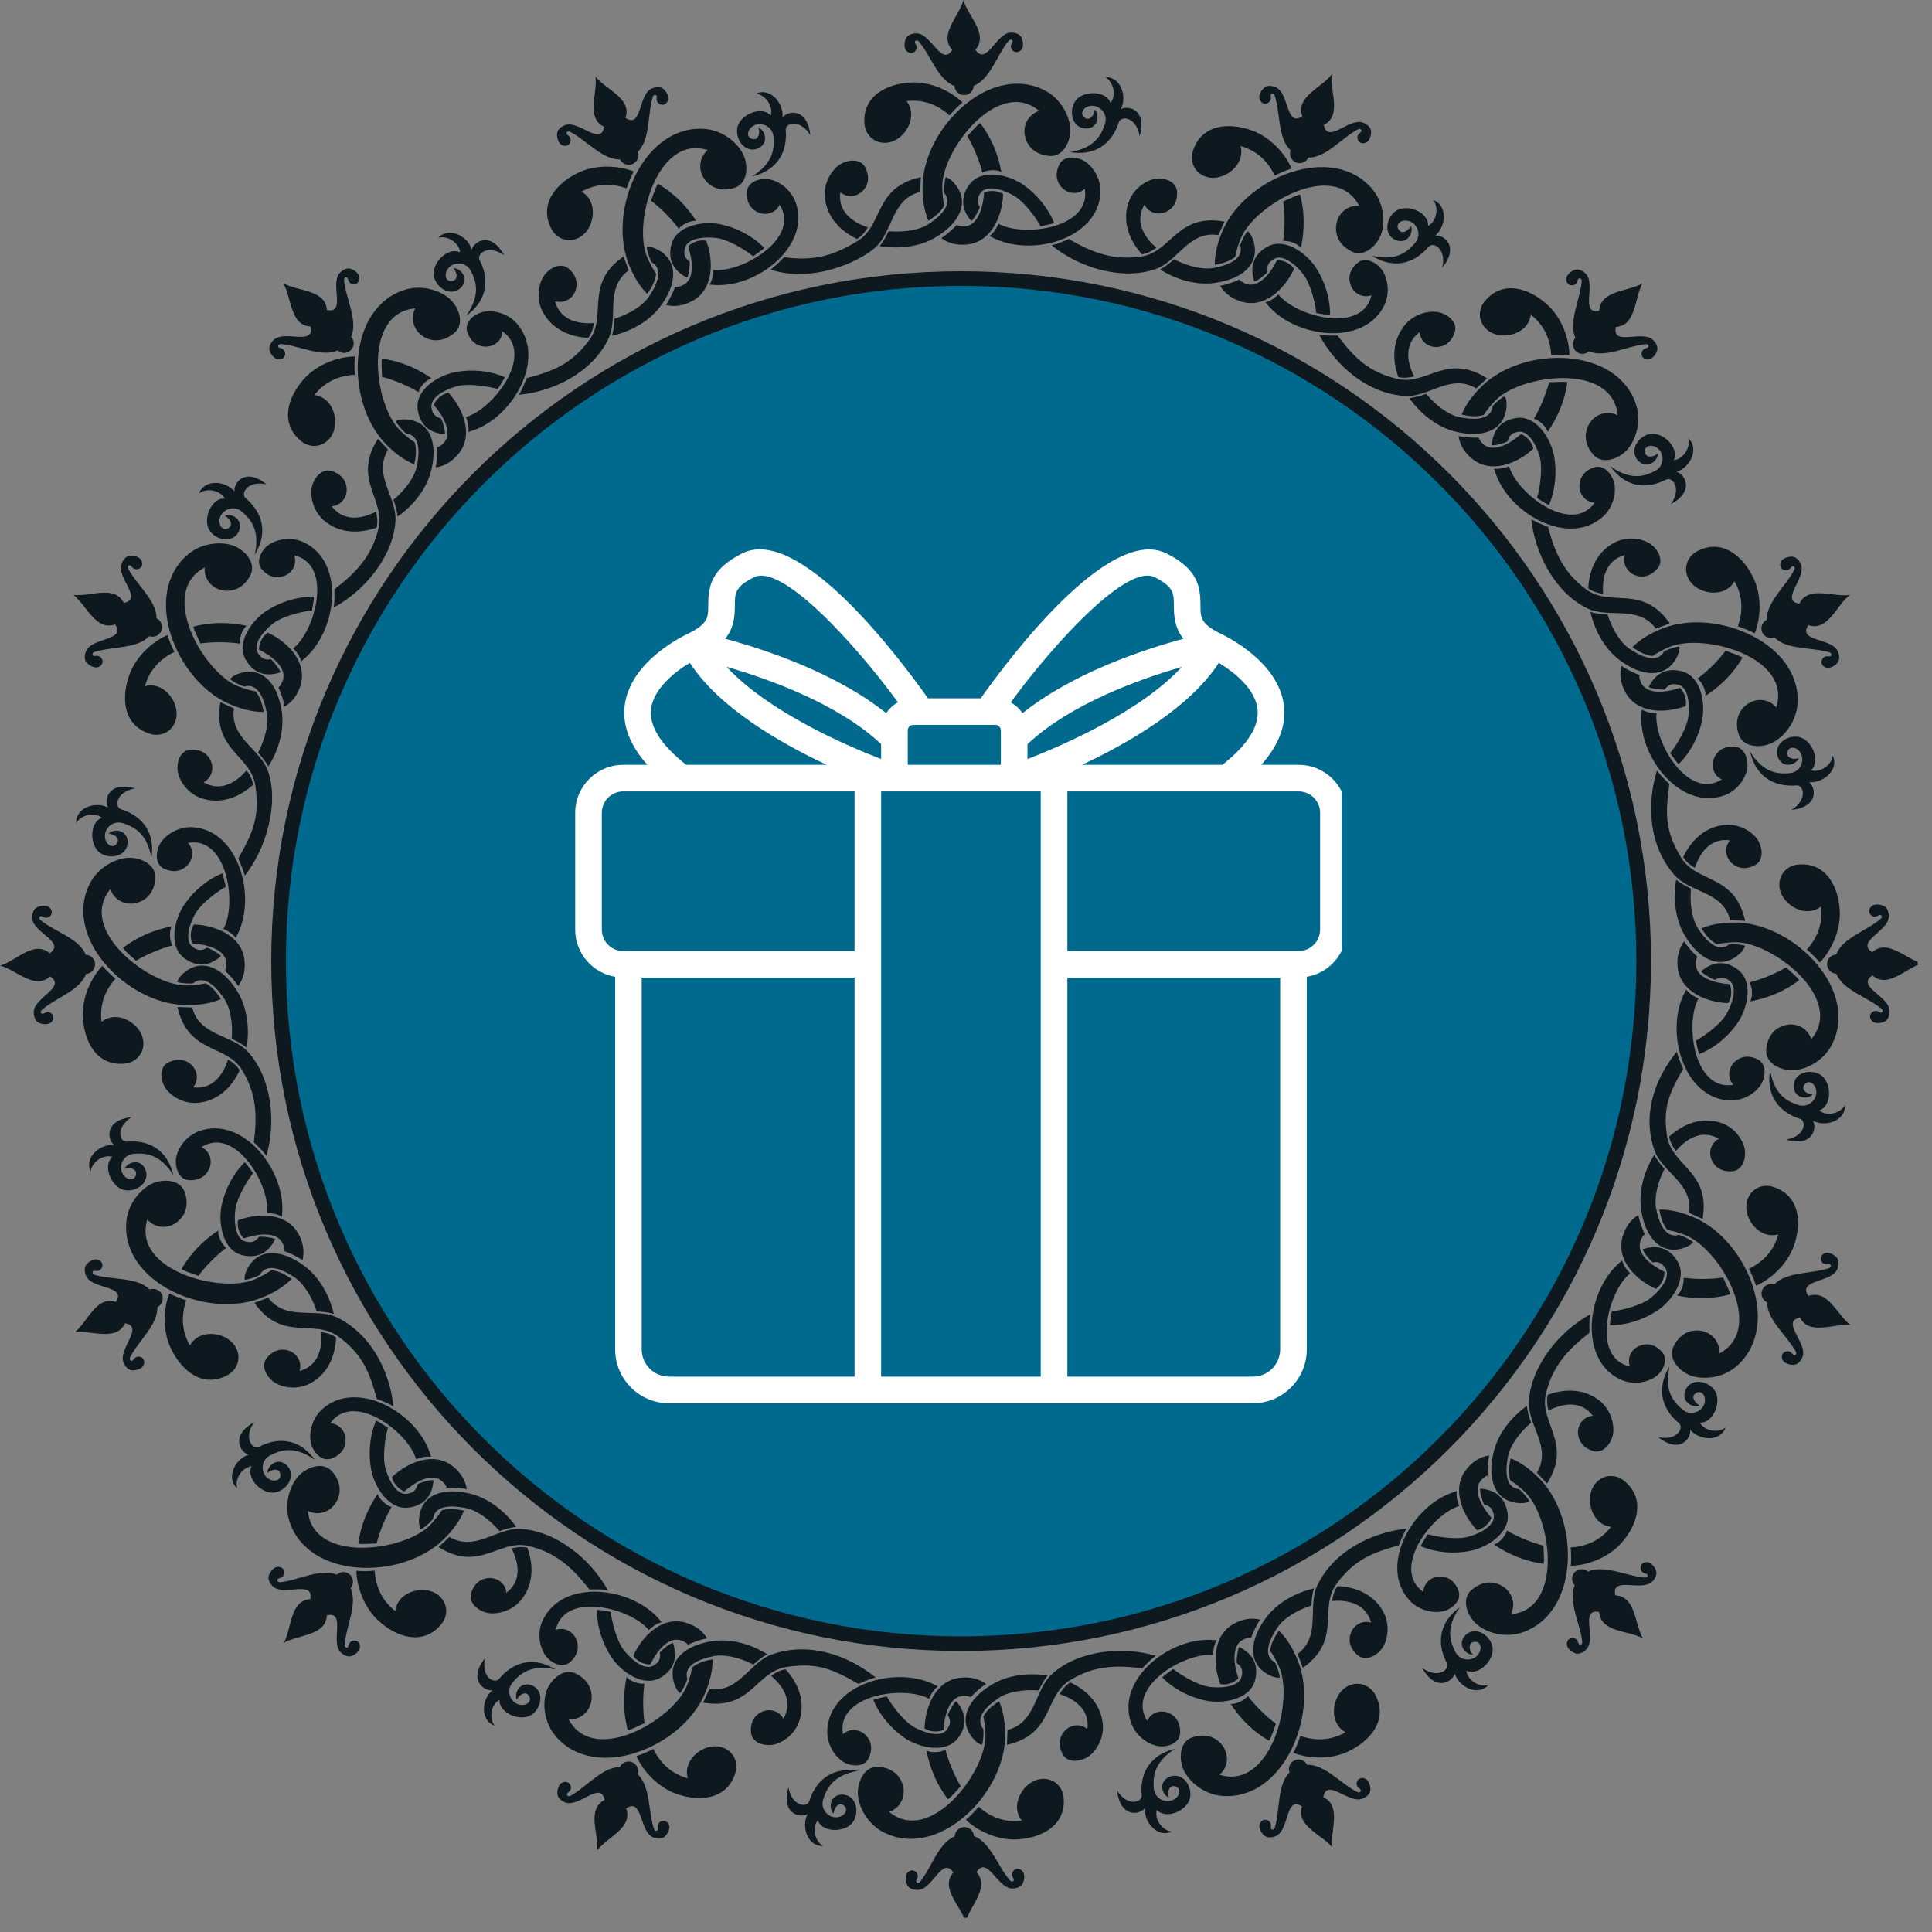 <svg xmlns="http://www.w3.org/2000/svg" xmlns:xlink="http://www.w3.org/1999/xlink" width="136" zoomAndPan="magnify" viewBox="0 0 102 102" height="136" preserveAspectRatio="xMidYMid meet" version="1.0"><rect x="0" y="0" width="102" height="102" fill="#808080" stroke="none"/><defs><clipPath id="c478a3d074"><path d="M 14.574 14.719 L 86.898 14.719 L 86.898 87.043 L 14.574 87.043 Z M 14.574 14.719 " clip-rule="nonzero"/></clipPath><clipPath id="5e66207dbc"><path d="M 50.734 14.719 C 30.766 14.719 14.574 30.91 14.574 50.883 C 14.574 70.852 30.766 87.043 50.734 87.043 C 70.707 87.043 86.898 70.852 86.898 50.883 C 86.898 30.91 70.707 14.719 50.734 14.719 Z M 50.734 14.719 " clip-rule="nonzero"/></clipPath><clipPath id="c1bca3f75a"><path d="M 30.336 29 L 70.836 29 L 70.836 74.168 L 30.336 74.168 Z M 30.336 29 " clip-rule="nonzero"/></clipPath><clipPath id="183aee002e"><path d="M 0 0 L 101.25 0 L 101.25 101.25 L 0 101.25 Z M 0 0 " clip-rule="nonzero"/></clipPath></defs><g clip-path="url(#c478a3d074)"><g clip-path="url(#5e66207dbc)"><path fill="#006a8e" d="M 14.574 14.719 L 86.898 14.719 L 86.898 87.043 L 14.574 87.043 Z M 14.574 14.719 " fill-opacity="1" fill-rule="nonzero"/></g></g><g clip-path="url(#c1bca3f75a)"><path fill="#ffffff" d="M 68.566 40.379 L 66.59 40.379 C 67.496 39.359 67.906 38.324 67.789 37.277 C 67.523 34.934 64.719 33.582 64.395 33.43 C 63.379 32.922 63.379 32.578 63.379 31.953 C 63.379 30.984 63.242 30.047 61.586 29.219 C 58.562 27.707 53.27 34.758 51.777 36.867 L 48.992 36.867 C 47.504 34.762 42.211 27.699 39.184 29.215 C 37.527 30.043 37.391 30.98 37.391 31.953 C 37.391 32.578 37.391 32.922 36.375 33.43 C 36.086 33.562 33.246 34.918 32.977 37.277 C 32.859 38.324 33.27 39.359 34.176 40.379 L 32.902 40.379 C 31.504 40.379 30.367 41.516 30.367 42.91 L 30.367 49.082 C 30.367 50.332 31.281 51.367 32.477 51.57 L 32.477 71.242 C 32.477 72.809 33.75 74.086 35.32 74.086 L 66.148 74.086 C 67.715 74.086 68.992 72.809 68.992 71.242 L 68.992 51.57 C 70.184 51.367 71.098 50.332 71.098 49.082 L 71.098 42.91 C 71.098 41.516 69.961 40.379 68.566 40.379 Z M 66.391 37.438 C 66.492 38.348 65.863 39.336 64.535 40.379 L 57.121 40.379 C 59.605 39.215 62.816 37.355 64.348 34.996 C 65.148 35.477 66.273 36.371 66.391 37.438 Z M 46.52 40.074 C 44.688 39.367 40.57 37.59 38.363 35.207 C 40.559 35.836 44.246 37.145 46.52 39.285 Z M 47.926 38.562 C 47.926 38.402 48.055 38.27 48.215 38.27 L 52.551 38.27 C 52.711 38.27 52.84 38.402 52.84 38.562 L 52.84 40.379 L 47.926 40.379 Z M 62.395 35.211 C 60.188 37.594 56.078 39.363 54.246 40.074 L 54.246 39.289 C 56.516 37.152 60.195 35.844 62.395 35.211 Z M 60.957 30.473 C 61.973 30.984 61.973 31.328 61.973 31.953 C 61.973 32.562 62.027 33.16 62.48 33.723 C 60.426 34.277 56.656 35.512 53.98 37.656 C 53.824 37.414 53.609 37.219 53.359 37.082 C 55.824 33.734 59.547 29.762 60.957 30.473 Z M 38.797 31.953 C 38.797 31.324 38.797 30.98 39.812 30.473 C 41.23 29.762 44.945 33.73 47.41 37.078 C 47.156 37.219 46.941 37.414 46.789 37.652 C 44.113 35.512 40.344 34.277 38.289 33.723 C 38.742 33.156 38.797 32.559 38.797 31.953 Z M 34.371 37.438 C 34.492 36.371 35.617 35.477 36.418 34.992 C 37.949 37.355 41.156 39.211 43.645 40.379 L 36.23 40.379 C 34.902 39.336 34.27 38.348 34.371 37.438 Z M 31.773 49.082 L 31.773 42.91 C 31.773 42.289 32.281 41.781 32.902 41.781 L 45.117 41.781 L 45.117 50.211 L 32.902 50.211 C 32.281 50.211 31.773 49.703 31.773 49.082 Z M 33.879 71.242 L 33.879 51.613 L 45.117 51.613 L 45.117 72.68 L 35.32 72.68 C 34.527 72.68 33.879 72.035 33.879 71.242 Z M 46.52 50.91 L 46.52 41.781 L 47.219 41.781 C 47.223 41.781 47.223 41.781 47.223 41.781 L 53.539 41.781 C 53.543 41.781 53.543 41.781 53.543 41.781 L 54.945 41.781 L 54.945 72.68 L 46.52 72.68 Z M 67.586 71.242 C 67.586 72.035 66.941 72.68 66.148 72.68 L 56.352 72.68 L 56.352 51.613 L 67.586 51.613 Z M 69.695 49.082 C 69.695 49.703 69.188 50.211 68.566 50.211 L 56.352 50.211 L 56.352 41.781 L 68.566 41.781 C 69.188 41.781 69.695 42.289 69.695 42.91 Z M 69.695 49.082 " fill-opacity="1" fill-rule="nonzero"/></g><g clip-path="url(#183aee002e)"><path fill="#0d181f" d="M 50.742 15.094 C 31.055 15.094 15.094 31.055 15.094 50.742 C 15.094 70.43 31.055 86.391 50.742 86.391 C 70.43 86.391 86.391 70.43 86.391 50.742 C 86.391 31.055 70.43 15.094 50.742 15.094 Z M 87.164 50.742 C 87.164 70.855 70.855 87.164 50.742 87.164 C 30.625 87.164 14.32 70.855 14.32 50.742 C 14.32 30.625 30.625 14.32 50.742 14.32 C 70.855 14.32 87.164 30.625 87.164 50.742 Z M 7.992 45.293 C 8.234 43.73 7.266 42.996 6.398 42.73 C 6.031 42.621 6.098 41.809 7.125 41.625 C 5.727 41.23 5.48 42.211 5.703 42.637 C 5.078 42.293 3.984 42.617 4.023 43.461 C 4.262 43.027 4.969 42.852 5.383 43.176 C 4.84 43.359 4.707 44.262 5.086 44.824 C 5.348 45.211 5.922 45.305 6.316 45.121 C 6.766 44.91 6.828 44.395 6.637 44.102 C 6.438 43.797 5.953 43.785 5.734 44.012 C 6.086 44.047 6.305 44.273 6.199 44.477 C 6.047 44.781 5.742 44.688 5.609 44.434 C 5.34 43.918 5.848 43.285 6.453 43.449 C 6.906 43.602 7.742 43.852 7.992 45.293 Z M 4.543 51.418 C 4.227 52.289 2.93 52.688 2.203 53.32 C 2.094 53.418 2.164 53.609 2.352 53.484 C 2.625 53.297 2.996 53.645 2.723 53.949 C 2.551 54.148 2.172 54.066 2.027 53.988 C 1.812 53.867 1.773 53.566 1.781 53.414 C 1.82 52.645 3.531 52.109 2.641 51.551 C 1.836 52.289 0.859 51.199 0.008 50.98 C 0.855 50.734 1.797 49.617 2.621 50.328 C 3.496 49.742 1.77 49.262 1.703 48.496 C 1.691 48.34 1.723 48.039 1.934 47.914 C 2.074 47.832 2.453 47.734 2.633 47.93 C 2.91 48.23 2.555 48.586 2.273 48.406 C 2.082 48.289 2.016 48.48 2.129 48.574 C 2.875 49.184 4.184 49.543 4.527 50.406 C 4.797 50.414 5.016 50.633 5.02 50.902 C 5.023 51.176 4.812 51.402 4.543 51.418 Z M 11.656 50.488 C 11.047 51.016 10.391 51.07 9.738 50.594 C 8.863 49.953 9.219 48.516 9.719 47.773 C 10.188 47.082 10.91 46.445 11.734 46.109 C 11.816 46.301 11.863 46.598 11.922 46.816 C 11.309 47.16 10.621 47.75 10.363 48.152 C 10.117 48.543 9.652 49.613 10.172 49.996 C 10.438 50.191 10.648 50.211 10.922 50.039 C 11.066 50.055 11.672 50.402 11.656 50.488 Z M 9.926 44.5 C 10.246 44.848 10.211 45.379 9.863 45.715 C 9.5 46.062 9.039 46.051 8.641 45.852 C 8.125 45.594 8.223 44.816 8.543 44.406 C 8.891 43.965 9.504 43.645 10.141 43.672 C 12.59 43.789 13.594 47.367 12.5 49.406 C 12.473 49.457 12.48 49.465 12.449 49.512 C 12.234 49.246 12 49.137 11.797 49.043 C 12.516 47.746 12.016 44.133 9.926 44.5 Z M 5.41 50.992 C 4.809 51.609 4.324 52.672 4.371 53.676 C 4.43 54.996 5.113 56.305 6.594 56.152 C 7.125 56.098 7.551 55.695 7.57 55.125 C 7.602 54.102 6.215 53.254 5.363 53.945 C 5.25 53.07 5.523 52.316 6.094 51.668 C 5.93 51.539 5.543 51.168 5.41 50.992 Z M 9.066 48.91 C 8.16 49.078 7.234 49.461 6.488 50.051 C 6.656 50.27 6.965 50.516 7.18 50.723 C 7.754 50.379 8.5 50.07 9.105 49.914 C 8.984 49.734 8.902 49.203 9.066 48.91 Z M 12.574 52.059 C 12.848 51.688 12.969 51.227 12.906 50.676 C 12.758 49.41 11.395 48.848 10.234 48.809 C 10.039 49.098 10.027 49.508 10.156 49.812 C 10.859 49.855 11.863 50.09 11.945 50.785 C 11.965 50.965 11.941 51.121 11.879 51.258 C 12.055 51.395 12.449 51.832 12.574 52.059 Z M 5.828 46.938 C 6.02 47.531 6.645 47.84 7.254 47.656 C 7.887 47.469 8.172 46.93 8.203 46.352 C 8.242 45.59 7.293 45.199 6.613 45.301 C 5.883 45.41 5.121 45.906 4.742 46.648 C 3.285 49.523 6.723 52.992 9.758 53.062 C 10.5 53.082 11.152 52.973 11.668 52.746 C 11.488 52.477 11.258 52.133 10.859 51.914 C 10.57 51.98 10.234 52.016 9.871 52.027 C 7.949 52.074 4.031 49.117 5.828 46.938 Z M 13.02 55.305 C 13.188 54.293 13.043 53.211 12.566 52.398 C 11.789 51.086 10.688 50.578 9.754 51.324 C 9.562 51.48 9.434 51.621 9.355 51.836 C 9.461 51.906 9.922 51.93 10.133 51.922 C 10.156 51.895 10.184 51.926 10.211 51.902 C 10.848 51.395 11.539 52.27 11.848 52.742 C 12.156 53.211 12.301 54.004 12.234 54.844 C 12.52 54.969 12.797 55.129 13.02 55.305 Z M 9.148 62.031 C 8.781 60.496 7.605 60.188 6.699 60.273 C 6.316 60.312 6.07 59.539 6.949 58.977 C 5.508 59.145 5.656 60.145 6.02 60.453 C 5.316 60.371 4.426 61.09 4.785 61.855 C 4.84 61.363 5.426 60.93 5.93 61.074 C 5.5 61.449 5.719 62.336 6.289 62.711 C 6.676 62.969 7.242 62.836 7.535 62.516 C 7.871 62.145 7.734 61.648 7.445 61.449 C 7.145 61.246 6.691 61.418 6.574 61.711 C 6.914 61.609 7.203 61.734 7.184 61.965 C 7.156 62.305 6.844 62.336 6.625 62.152 C 6.176 61.773 6.402 60.996 7.027 60.918 C 7.5 60.883 8.371 60.797 9.148 62.031 Z M 8.305 69.012 C 8.344 69.938 7.297 70.801 6.867 71.664 C 6.801 71.793 6.941 71.945 7.066 71.758 C 7.25 71.48 7.723 71.66 7.59 72.047 C 7.504 72.297 7.121 72.363 6.961 72.348 C 6.715 72.316 6.562 72.055 6.512 71.91 C 6.258 71.188 7.633 70.039 6.598 69.863 C 6.137 70.848 4.816 70.215 3.945 70.34 C 4.633 69.789 5.078 68.398 6.113 68.738 C 6.695 67.863 4.918 68.078 4.562 67.395 C 4.492 67.258 4.406 66.965 4.555 66.77 C 4.652 66.641 4.965 66.406 5.207 66.516 C 5.578 66.688 5.383 67.152 5.055 67.098 C 4.832 67.059 4.848 67.262 4.988 67.305 C 5.91 67.586 7.258 67.414 7.902 68.082 C 8.156 67.984 8.441 68.105 8.551 68.352 C 8.656 68.605 8.547 68.895 8.305 69.012 Z M 13.402 60.309 C 13.648 60.547 13.855 60.738 14.066 61.016 C 14.574 59.289 14.371 56.957 13.105 55.547 C 12.262 54.605 10.539 54.723 10.148 53.191 L 9.367 53.164 C 9.926 55.648 11.938 55.113 12.777 56.488 C 13.547 57.754 13.582 58.891 13.402 60.309 Z M 14.523 65.434 C 14.16 66.152 13.578 66.457 12.789 66.266 C 11.738 66.008 11.516 64.543 11.695 63.664 C 11.863 62.848 12.289 61.984 12.922 61.359 C 13.07 61.504 13.227 61.762 13.363 61.941 C 12.93 62.492 12.52 63.297 12.438 63.773 C 12.355 64.223 12.336 65.395 12.961 65.547 C 13.281 65.625 13.484 65.566 13.672 65.301 C 13.812 65.262 14.508 65.348 14.523 65.434 Z M 10.637 60.562 C 11.066 60.766 11.238 61.266 11.043 61.707 C 10.84 62.168 10.406 62.336 9.965 62.305 C 9.387 62.262 9.184 61.504 9.324 61.004 C 9.477 60.465 9.918 59.93 10.52 59.715 C 12.828 58.887 15.121 61.812 14.891 64.113 C 14.887 64.168 14.891 64.176 14.883 64.23 C 14.582 64.066 14.324 64.055 14.102 64.047 C 14.27 62.574 12.43 59.426 10.637 60.562 Z M 8.941 68.285 C 8.621 69.086 8.578 70.254 9.008 71.164 C 9.566 72.363 10.699 73.309 12.008 72.602 C 12.477 72.352 12.719 71.816 12.516 71.281 C 12.156 70.324 10.551 70.07 10.027 71.035 C 9.586 70.27 9.555 69.465 9.832 68.648 C 9.633 68.594 9.133 68.395 8.941 68.285 Z M 11.527 64.965 C 10.754 65.469 10.043 66.176 9.582 67.004 C 9.816 67.141 10.195 67.25 10.473 67.359 C 10.871 66.824 11.445 66.254 11.945 65.879 C 11.762 65.758 11.488 65.297 11.527 64.965 Z M 15.969 66.535 C 16.082 66.09 16.02 65.613 15.75 65.133 C 15.129 64.02 13.652 64.016 12.566 64.426 C 12.496 64.766 12.641 65.152 12.875 65.383 C 13.543 65.152 14.562 64.988 14.902 65.602 C 14.988 65.758 15.027 65.91 15.023 66.062 C 15.238 66.121 15.77 66.375 15.969 66.535 Z M 7.781 64.383 C 8.184 64.855 8.879 64.902 9.371 64.5 C 9.883 64.086 9.945 63.48 9.75 62.93 C 9.5 62.215 8.469 62.215 7.883 62.566 C 7.25 62.949 6.73 63.695 6.668 64.527 C 6.418 67.742 10.918 69.633 13.75 68.539 C 14.445 68.273 15.004 67.922 15.395 67.52 C 15.129 67.34 14.781 67.109 14.328 67.059 C 14.09 67.23 13.793 67.391 13.461 67.539 C 11.699 68.316 6.949 67.082 7.781 64.383 Z M 17.621 69.367 C 17.391 68.367 16.844 67.418 16.09 66.852 C 14.875 65.938 13.664 65.887 13.086 66.938 C 12.965 67.152 12.902 67.332 12.914 67.559 C 13.035 67.586 13.473 67.43 13.664 67.34 C 13.676 67.309 13.711 67.328 13.727 67.297 C 14.121 66.582 15.094 67.129 15.562 67.445 C 16.027 67.762 16.461 68.438 16.723 69.238 C 17.031 69.246 17.348 69.289 17.621 69.367 Z M 29.328 88.141 C 27.977 87.316 26.93 87.93 26.352 88.633 C 26.109 88.926 25.383 88.555 25.609 87.539 C 24.707 88.676 25.52 89.277 25.996 89.238 C 25.441 89.68 25.32 90.816 26.117 91.105 C 25.805 90.719 25.914 89.996 26.371 89.738 C 26.336 90.312 27.117 90.781 27.785 90.645 C 28.238 90.551 28.547 90.059 28.527 89.625 C 28.504 89.125 28.051 88.871 27.707 88.938 C 27.352 89.004 27.156 89.445 27.281 89.734 C 27.449 89.422 27.738 89.309 27.891 89.484 C 28.109 89.742 27.91 89.984 27.625 90.012 C 27.043 90.062 26.652 89.352 27.039 88.855 C 27.348 88.496 27.902 87.816 29.328 88.141 Z M 33.664 93.672 C 34.348 94.297 34.219 95.648 34.527 96.566 C 34.57 96.703 34.777 96.711 34.73 96.488 C 34.668 96.164 35.125 95.957 35.309 96.324 C 35.426 96.562 35.199 96.879 35.074 96.98 C 34.883 97.133 34.59 97.055 34.449 96.988 C 33.758 96.656 33.918 94.871 33.059 95.48 C 33.434 96.508 32.051 96.988 31.523 97.695 C 31.621 96.82 30.949 95.52 31.922 95.031 C 31.715 94 30.609 95.406 29.879 95.172 C 29.73 95.129 29.465 94.984 29.43 94.738 C 29.406 94.578 29.461 94.191 29.711 94.102 C 30.094 93.957 30.285 94.426 30.016 94.617 C 29.828 94.75 29.984 94.883 30.113 94.812 C 30.961 94.355 31.797 93.285 32.723 93.297 C 32.832 93.051 33.121 92.934 33.375 93.035 C 33.625 93.133 33.754 93.418 33.664 93.672 Z M 35.531 86.742 C 35.785 87.512 35.586 88.137 34.895 88.559 C 33.965 89.121 32.777 88.242 32.281 87.492 C 31.82 86.797 31.508 85.887 31.516 84.996 C 31.727 84.992 32.016 85.062 32.242 85.094 C 32.328 85.793 32.605 86.652 32.879 87.047 C 33.145 87.422 33.957 88.262 34.508 87.93 C 34.789 87.758 34.891 87.57 34.836 87.254 C 34.906 87.125 35.457 86.695 35.531 86.742 Z M 29.34 86.051 C 29.781 85.891 30.262 86.121 30.434 86.574 C 30.617 87.043 30.43 87.465 30.094 87.754 C 29.656 88.133 28.977 87.746 28.723 87.289 C 28.445 86.801 28.383 86.113 28.656 85.535 C 29.703 83.316 33.391 83.758 34.855 85.551 C 34.891 85.594 34.902 85.594 34.934 85.641 C 34.605 85.734 34.414 85.91 34.254 86.062 C 33.328 84.902 29.801 83.98 29.34 86.051 Z M 33.602 92.711 C 33.941 93.5 34.738 94.355 35.688 94.699 C 36.926 95.148 38.398 95.016 38.824 93.594 C 38.977 93.082 38.77 92.535 38.246 92.297 C 37.316 91.875 36 92.832 36.312 93.887 C 35.461 93.652 34.871 93.109 34.492 92.336 C 34.309 92.438 33.816 92.652 33.602 92.711 Z M 33.082 88.535 C 32.891 89.438 32.891 90.438 33.148 91.352 C 33.414 91.281 33.758 91.09 34.031 90.973 C 33.934 90.309 33.934 89.5 34.023 88.883 C 33.809 88.926 33.289 88.797 33.082 88.535 Z M 37.332 86.5 C 37.098 86.105 36.715 85.812 36.184 85.664 C 34.957 85.316 33.914 86.359 33.434 87.418 C 33.625 87.707 34 87.879 34.332 87.875 C 34.641 87.238 35.242 86.402 35.918 86.594 C 36.09 86.645 36.227 86.727 36.328 86.832 C 36.523 86.727 37.078 86.527 37.332 86.5 Z M 30.02 90.77 C 30.641 90.82 31.164 90.359 31.23 89.73 C 31.297 89.07 30.91 88.602 30.387 88.352 C 29.699 88.023 28.977 88.75 28.809 89.418 C 28.633 90.133 28.793 91.027 29.336 91.664 C 31.434 94.105 35.953 92.262 37.184 89.484 C 37.484 88.809 37.633 88.164 37.621 87.602 C 37.305 87.664 36.898 87.746 36.543 88.031 C 36.496 88.324 36.398 88.645 36.27 88.984 C 35.574 90.777 31.344 93.266 30.02 90.77 Z M 40.504 87.332 C 39.633 86.789 38.578 86.508 37.645 86.641 C 36.137 86.852 35.246 87.676 35.578 88.824 C 35.645 89.062 35.727 89.234 35.895 89.387 C 36 89.316 36.199 88.898 36.273 88.699 C 36.258 88.668 36.297 88.656 36.285 88.625 C 36.059 87.84 37.133 87.539 37.688 87.434 C 38.242 87.328 39.027 87.5 39.777 87.879 C 40 87.664 40.254 87.473 40.504 87.332 Z M 16.621 77.07 C 15.691 75.793 14.488 75.957 13.688 76.383 C 13.348 76.562 12.82 75.941 13.418 75.086 C 12.152 75.793 12.672 76.66 13.125 76.805 C 12.441 77 11.898 78.004 12.52 78.574 C 12.383 78.098 12.758 77.477 13.281 77.414 C 13.027 77.926 13.566 78.66 14.238 78.789 C 14.691 78.879 15.164 78.539 15.312 78.133 C 15.484 77.664 15.164 77.258 14.824 77.184 C 14.469 77.109 14.117 77.441 14.121 77.758 C 14.395 77.535 14.707 77.539 14.781 77.758 C 14.887 78.082 14.605 78.23 14.332 78.145 C 13.773 77.969 13.688 77.16 14.234 76.852 C 14.66 76.637 15.43 76.223 16.621 77.07 Z M 18.508 83.84 C 18.898 84.684 18.262 85.883 18.195 86.844 C 18.184 86.988 18.367 87.074 18.414 86.852 C 18.477 86.527 18.98 86.512 19.008 86.918 C 19.027 87.184 18.695 87.391 18.539 87.438 C 18.305 87.504 18.062 87.32 17.961 87.207 C 17.449 86.633 18.281 85.047 17.254 85.281 C 17.207 86.371 15.746 86.289 14.984 86.734 C 15.414 85.965 15.289 84.508 16.379 84.43 C 16.582 83.398 15.02 84.273 14.434 83.777 C 14.316 83.676 14.125 83.441 14.184 83.203 C 14.227 83.047 14.426 82.711 14.691 82.723 C 15.098 82.734 15.098 83.242 14.773 83.312 C 14.555 83.363 14.645 83.547 14.789 83.535 C 15.75 83.438 16.93 82.77 17.781 83.137 C 17.977 82.949 18.285 82.949 18.484 83.141 C 18.676 83.332 18.688 83.641 18.508 83.84 Z M 19.895 73.852 C 20.211 73.977 20.473 74.074 20.773 74.25 C 20.578 72.379 19.566 70.406 17.793 69.555 C 16.652 69.008 15.109 69.773 14.16 68.508 L 13.43 68.785 C 14.895 70.867 16.551 69.602 17.852 70.555 C 19.113 71.477 19.496 72.395 19.895 73.852 Z M 23.727 81.141 L 23.156 81.676 C 25.305 83.039 26.352 81.238 27.918 81.621 C 29.375 81.977 30.227 82.773 31.113 83.914 C 31.457 83.91 31.734 83.898 32.082 83.945 C 31.211 82.348 29.383 80.824 27.484 80.719 C 26.223 80.648 25.086 81.945 23.727 81.141 Z M 22.887 78.16 C 22.828 78.965 22.402 79.469 21.602 79.59 C 20.531 79.754 19.77 78.488 19.598 77.605 C 19.441 76.785 19.504 75.824 19.852 75.004 C 20.043 75.082 20.285 75.258 20.48 75.375 C 20.293 76.051 20.219 76.953 20.324 77.422 C 20.422 77.871 20.852 78.957 21.488 78.863 C 21.812 78.812 21.98 78.676 22.051 78.359 C 22.164 78.273 22.836 78.086 22.887 78.16 Z M 17.434 75.145 C 17.906 75.164 18.258 75.562 18.246 76.047 C 18.234 76.551 17.898 76.867 17.48 77.008 C 16.93 77.191 16.449 76.57 16.391 76.055 C 16.324 75.496 16.531 74.836 17.004 74.406 C 18.82 72.758 22.055 74.582 22.723 76.797 C 22.738 76.852 22.746 76.855 22.762 76.91 C 22.422 76.871 22.176 76.961 21.969 77.039 C 21.559 75.613 18.656 73.406 17.434 75.145 Z M 18.816 82.93 C 18.832 83.789 19.234 84.883 19.98 85.566 C 20.953 86.457 22.363 86.898 23.301 85.746 C 23.641 85.332 23.656 84.75 23.266 84.328 C 22.57 83.582 20.988 83.961 20.871 85.055 C 20.176 84.516 19.836 83.785 19.781 82.922 C 19.574 82.949 19.039 82.957 18.816 82.93 Z M 19.938 78.875 C 19.418 79.633 19.031 80.559 18.918 81.5 C 19.191 81.535 19.582 81.492 19.883 81.488 C 20.047 80.84 20.355 80.094 20.676 79.555 C 20.461 79.516 20.031 79.195 19.938 78.875 Z M 24.645 78.625 C 24.578 78.172 24.34 77.754 23.906 77.41 C 22.906 76.621 21.543 77.184 20.695 77.977 C 20.758 78.316 21.039 78.617 21.348 78.742 C 21.875 78.273 22.75 77.73 23.301 78.168 C 23.441 78.281 23.535 78.41 23.59 78.547 C 23.812 78.52 24.398 78.555 24.645 78.625 Z M 16.254 79.766 C 16.809 80.051 17.469 79.824 17.77 79.266 C 18.086 78.688 17.91 78.102 17.52 77.672 C 17.012 77.105 16.062 77.5 15.656 78.051 C 15.215 78.641 15.023 79.531 15.281 80.324 C 16.281 83.387 21.16 83.418 23.363 81.324 C 23.902 80.812 24.285 80.277 24.492 79.754 C 24.172 79.688 23.766 79.609 23.328 79.734 C 23.172 79.984 22.961 80.25 22.711 80.512 C 21.379 81.902 16.52 82.574 16.254 79.766 Z M 27.254 80.609 C 26.656 79.773 25.793 79.109 24.879 78.871 C 23.406 78.492 22.266 78.906 22.133 80.098 C 22.105 80.344 22.113 80.535 22.211 80.738 C 22.332 80.715 22.68 80.406 22.82 80.25 C 22.82 80.215 22.859 80.219 22.863 80.184 C 22.953 79.375 24.062 79.508 24.613 79.621 C 25.168 79.734 25.824 80.195 26.375 80.836 C 26.664 80.723 26.973 80.641 27.254 80.609 Z M 26.734 84.09 C 26.695 83.621 26.285 83.285 25.805 83.312 C 25.301 83.344 24.996 83.691 24.871 84.117 C 24.711 84.676 25.352 85.129 25.871 85.172 C 26.43 85.215 27.082 84.98 27.492 84.492 C 28.156 83.699 28.191 82.676 27.844 81.715 C 27.539 81.641 27.238 81.691 27.008 81.75 C 27.441 82.598 27.508 83.504 26.734 84.09 Z M 41.359 90.746 C 41.145 90.328 40.637 90.172 40.199 90.387 C 39.75 90.605 39.602 91.047 39.648 91.484 C 39.715 92.062 40.477 92.238 40.973 92.074 C 41.508 91.902 42.02 91.438 42.211 90.828 C 42.523 89.84 42.164 88.883 41.473 88.129 C 41.16 88.176 40.902 88.336 40.715 88.48 C 41.438 89.094 41.848 89.91 41.359 90.746 Z M 15.812 72.387 C 15.957 71.934 15.707 71.469 15.25 71.312 C 14.773 71.148 14.355 71.352 14.082 71.699 C 13.719 72.152 14.137 72.816 14.602 73.051 C 15.102 73.309 15.793 73.34 16.355 73.047 C 17.277 72.566 17.699 71.637 17.746 70.613 C 17.488 70.43 17.195 70.359 16.957 70.328 C 17.035 71.273 16.75 72.137 15.812 72.387 Z M 45.293 93.492 C 43.73 93.246 42.996 94.215 42.73 95.086 C 42.621 95.453 41.812 95.387 41.625 94.359 C 41.23 95.758 42.211 96 42.637 95.781 C 42.293 96.402 42.617 97.496 43.465 97.461 C 43.027 97.223 42.852 96.516 43.176 96.102 C 43.359 96.645 44.262 96.777 44.828 96.395 C 45.211 96.137 45.305 95.562 45.121 95.168 C 44.91 94.715 44.395 94.656 44.102 94.848 C 43.797 95.047 43.785 95.527 44.012 95.746 C 44.047 95.395 44.273 95.18 44.48 95.281 C 44.785 95.438 44.691 95.738 44.438 95.871 C 43.918 96.141 43.285 95.633 43.453 95.027 C 43.602 94.578 43.852 93.738 45.293 93.492 Z M 51.418 96.938 C 52.289 97.254 52.688 98.555 53.32 99.281 C 53.418 99.391 53.609 99.32 53.484 99.133 C 53.297 98.855 53.645 98.488 53.953 98.758 C 54.152 98.934 54.066 99.312 53.988 99.453 C 53.867 99.668 53.566 99.711 53.414 99.703 C 52.648 99.66 52.113 97.953 51.555 98.84 C 52.289 99.645 51.199 100.621 50.98 101.477 C 50.738 100.629 49.617 99.688 50.328 98.859 C 49.742 97.988 49.262 99.711 48.496 99.777 C 48.344 99.789 48.039 99.758 47.914 99.547 C 47.832 99.406 47.734 99.031 47.93 98.848 C 48.23 98.57 48.586 98.93 48.41 99.211 C 48.289 99.402 48.484 99.465 48.574 99.355 C 49.184 98.605 49.543 97.297 50.406 96.953 C 50.414 96.684 50.633 96.465 50.906 96.461 C 51.176 96.457 51.402 96.668 51.418 96.938 Z M 45.324 88.902 C 45.637 88.766 45.891 88.648 46.23 88.562 C 44.727 87.348 42.672 86.672 40.758 87.344 C 39.562 87.766 39.016 89.398 37.449 89.172 L 37.125 89.887 C 39.637 90.324 39.91 88.258 41.504 88.012 C 43.152 87.758 43.945 88.117 45.324 88.902 Z M 50.488 89.824 C 51.016 90.434 51.074 91.09 50.594 91.742 C 49.953 92.617 48.52 92.266 47.773 91.762 C 47.082 91.293 46.445 90.574 46.109 89.746 C 46.301 89.668 46.598 89.617 46.816 89.562 C 47.164 90.172 47.75 90.859 48.156 91.121 C 48.543 91.367 49.617 91.832 49.996 91.309 C 50.191 91.047 50.211 90.832 50.039 90.559 C 50.059 90.418 50.402 89.809 50.488 89.824 Z M 44.504 91.559 C 44.852 91.238 45.379 91.27 45.715 91.617 C 46.062 91.98 46.051 92.445 45.855 92.84 C 45.594 93.359 44.816 93.262 44.406 92.938 C 43.965 92.59 43.645 91.98 43.676 91.344 C 43.789 88.895 47.367 87.887 49.406 88.98 C 49.457 89.008 49.465 89.004 49.516 89.031 C 49.246 89.246 49.137 89.48 49.047 89.684 C 47.746 88.969 44.133 89.465 44.504 91.559 Z M 50.992 96.074 C 51.609 96.672 52.672 97.16 53.68 97.113 C 54.996 97.051 56.305 96.367 56.152 94.887 C 56.098 94.355 55.699 93.934 55.125 93.914 C 54.105 93.879 53.254 95.266 53.945 96.121 C 53.074 96.234 52.316 95.957 51.668 95.387 C 51.539 95.551 51.168 95.938 50.992 96.074 Z M 48.91 92.414 C 49.082 93.32 49.465 94.25 50.051 94.992 C 50.27 94.824 50.516 94.52 50.723 94.305 C 50.379 93.73 50.07 92.984 49.914 92.375 C 49.734 92.5 49.203 92.578 48.91 92.414 Z M 52.059 88.906 C 51.691 88.633 51.227 88.512 50.676 88.578 C 49.41 88.723 48.848 90.09 48.809 91.25 C 49.098 91.441 49.508 91.457 49.812 91.328 C 49.855 90.621 50.09 89.621 50.785 89.539 C 50.965 89.516 51.121 89.539 51.258 89.602 C 51.395 89.426 51.832 89.035 52.059 88.906 Z M 46.941 95.656 C 47.535 95.465 47.84 94.84 47.66 94.23 C 47.469 93.598 46.934 93.309 46.352 93.277 C 45.594 93.238 45.203 94.191 45.305 94.867 C 45.414 95.598 45.906 96.363 46.652 96.738 C 49.523 98.195 52.992 94.762 53.066 91.723 C 53.082 90.98 52.973 90.332 52.746 89.816 C 52.48 89.992 52.137 90.227 51.914 90.625 C 51.984 90.914 52.02 91.246 52.027 91.609 C 52.074 93.535 49.117 97.453 46.941 95.656 Z M 55.305 88.461 C 54.293 88.297 53.211 88.438 52.398 88.918 C 51.09 89.691 50.578 90.793 51.328 91.73 C 51.48 91.922 51.625 92.051 51.836 92.125 C 51.906 92.023 51.93 91.559 51.922 91.348 C 51.895 91.324 51.926 91.297 51.906 91.27 C 51.395 90.633 52.27 89.945 52.742 89.633 C 53.215 89.324 54.004 89.184 54.844 89.246 C 54.969 88.961 55.129 88.684 55.305 88.461 Z M 62.035 92.332 C 60.496 92.703 60.188 93.879 60.277 94.781 C 60.312 95.164 59.539 95.414 58.977 94.535 C 59.148 95.977 60.145 95.828 60.453 95.461 C 60.371 96.168 61.09 97.055 61.859 96.699 C 61.363 96.645 60.934 96.055 61.074 95.551 C 61.449 95.98 62.336 95.762 62.711 95.195 C 62.969 94.805 62.836 94.242 62.516 93.945 C 62.148 93.609 61.648 93.75 61.449 94.039 C 61.246 94.336 61.418 94.789 61.711 94.906 C 61.613 94.566 61.734 94.281 61.965 94.297 C 62.305 94.324 62.336 94.641 62.152 94.859 C 61.777 95.305 60.996 95.078 60.918 94.453 C 60.887 93.98 60.797 93.109 62.035 92.332 Z M 69.012 93.176 C 69.938 93.137 70.801 94.184 71.664 94.613 C 71.797 94.68 71.945 94.539 71.758 94.414 C 71.48 94.23 71.66 93.758 72.047 93.891 C 72.297 93.977 72.367 94.359 72.348 94.523 C 72.32 94.766 72.059 94.918 71.91 94.969 C 71.188 95.223 70.039 93.848 69.863 94.883 C 70.852 95.348 70.215 96.664 70.34 97.535 C 69.793 96.848 68.398 96.406 68.738 95.371 C 67.863 94.785 68.078 96.562 67.395 96.918 C 67.258 96.988 66.969 97.074 66.77 96.926 C 66.641 96.828 66.406 96.52 66.516 96.277 C 66.688 95.902 67.152 96.098 67.098 96.426 C 67.059 96.648 67.266 96.633 67.305 96.496 C 67.586 95.57 67.418 94.227 68.082 93.578 C 67.984 93.328 68.105 93.039 68.355 92.934 C 68.605 92.824 68.895 92.934 69.012 93.176 Z M 60.309 88.078 C 60.547 87.832 60.738 87.629 61.016 87.418 C 59.289 86.906 56.957 87.109 55.547 88.375 C 54.605 89.223 54.723 90.941 53.191 91.332 L 53.164 92.117 C 55.648 91.559 55.113 89.543 56.492 88.707 C 57.754 87.938 58.891 87.902 60.309 88.078 Z M 65.434 86.957 C 66.156 87.32 66.457 87.906 66.266 88.691 C 66.008 89.746 64.547 89.965 63.664 89.785 C 62.848 89.617 61.984 89.195 61.359 88.559 C 61.504 88.41 61.762 88.254 61.941 88.117 C 62.496 88.551 63.301 88.961 63.773 89.047 C 64.227 89.125 65.395 89.145 65.551 88.52 C 65.629 88.199 65.566 87.996 65.301 87.809 C 65.262 87.672 65.348 86.977 65.434 86.957 Z M 60.566 90.848 C 60.766 90.418 61.266 90.246 61.707 90.438 C 62.168 90.641 62.336 91.074 62.305 91.516 C 62.262 92.094 61.508 92.301 61.004 92.156 C 60.465 92.008 59.934 91.562 59.719 90.961 C 58.891 88.656 61.812 86.359 64.113 86.59 C 64.172 86.598 64.176 86.59 64.23 86.598 C 64.066 86.898 64.055 87.156 64.047 87.379 C 62.574 87.215 59.426 89.055 60.566 90.848 Z M 68.285 92.539 C 69.086 92.859 70.254 92.902 71.168 92.477 C 72.363 91.914 73.309 90.781 72.605 89.473 C 72.352 89.004 71.816 88.766 71.281 88.965 C 70.324 89.324 70.07 90.93 71.035 91.453 C 70.27 91.895 69.469 91.926 68.648 91.648 C 68.594 91.848 68.398 92.348 68.285 92.539 Z M 64.969 89.953 C 65.469 90.727 66.176 91.438 67.004 91.902 C 67.145 91.664 67.254 91.285 67.363 91.008 C 66.824 90.609 66.254 90.039 65.879 89.535 C 65.758 89.719 65.301 89.996 64.969 89.953 Z M 66.535 85.512 C 66.09 85.398 65.617 85.465 65.133 85.73 C 64.02 86.352 64.02 87.828 64.426 88.914 C 64.766 88.984 65.152 88.84 65.383 88.605 C 65.152 87.938 64.988 86.922 65.602 86.578 C 65.758 86.492 65.91 86.453 66.062 86.457 C 66.121 86.242 66.375 85.715 66.535 85.512 Z M 64.383 93.699 C 64.859 93.301 64.902 92.602 64.504 92.109 C 64.086 91.598 63.48 91.539 62.934 91.73 C 62.215 91.984 62.215 93.012 62.57 93.602 C 62.949 94.23 63.695 94.75 64.531 94.816 C 67.742 95.062 69.633 90.562 68.543 87.73 C 68.273 87.035 67.926 86.477 67.52 86.086 C 67.34 86.355 67.109 86.699 67.059 87.152 C 67.23 87.395 67.391 87.688 67.539 88.02 C 68.316 89.781 67.082 94.531 64.383 93.699 Z M 69.367 83.859 C 68.367 84.09 67.422 84.637 66.852 85.391 C 65.938 86.605 65.891 87.82 66.938 88.398 C 67.152 88.516 67.332 88.582 67.559 88.57 C 67.586 88.449 67.43 88.012 67.34 87.816 C 67.309 87.809 67.328 87.77 67.297 87.754 C 66.582 87.359 67.129 86.387 67.445 85.922 C 67.762 85.453 68.441 85.02 69.242 84.758 C 69.246 84.449 69.289 84.133 69.367 83.859 Z M 88.141 72.152 C 87.316 73.504 87.93 74.551 88.633 75.129 C 88.926 75.371 88.555 76.098 87.539 75.871 C 88.68 76.773 89.277 75.961 89.238 75.484 C 89.68 76.039 90.816 76.16 91.105 75.363 C 90.719 75.676 89.996 75.566 89.742 75.109 C 90.312 75.148 90.781 74.363 90.645 73.695 C 90.551 73.242 90.059 72.938 89.625 72.953 C 89.125 72.977 88.871 73.43 88.938 73.773 C 89.004 74.129 89.445 74.328 89.734 74.203 C 89.422 74.031 89.309 73.742 89.484 73.59 C 89.742 73.371 89.988 73.57 90.012 73.855 C 90.062 74.438 89.352 74.828 88.855 74.441 C 88.496 74.133 87.816 73.578 88.141 72.152 Z M 93.672 67.816 C 94.297 67.133 95.648 67.262 96.566 66.953 C 96.703 66.91 96.711 66.703 96.488 66.75 C 96.164 66.812 95.957 66.355 96.324 66.172 C 96.562 66.055 96.879 66.281 96.98 66.406 C 97.133 66.598 97.055 66.891 96.988 67.031 C 96.656 67.723 94.871 67.562 95.48 68.422 C 96.508 68.047 96.992 69.43 97.695 69.957 C 96.82 69.859 95.523 70.531 95.031 69.559 C 94 69.766 95.406 70.871 95.176 71.605 C 95.129 71.75 94.984 72.016 94.738 72.051 C 94.578 72.074 94.195 72.02 94.102 71.77 C 93.957 71.387 94.426 71.195 94.617 71.465 C 94.75 71.652 94.883 71.496 94.812 71.367 C 94.355 70.52 93.285 69.684 93.297 68.758 C 93.051 68.648 92.934 68.359 93.035 68.109 C 93.137 67.855 93.418 67.727 93.672 67.816 Z M 86.742 65.949 C 87.512 65.695 88.137 65.895 88.559 66.586 C 89.121 67.516 88.242 68.703 87.492 69.199 C 86.797 69.66 85.887 69.973 84.996 69.965 C 84.992 69.754 85.062 69.465 85.094 69.238 C 85.793 69.152 86.652 68.875 87.047 68.602 C 87.422 68.336 88.266 67.523 87.93 66.973 C 87.758 66.691 87.57 66.59 87.254 66.645 C 87.125 66.574 86.695 66.023 86.742 65.949 Z M 86.051 72.145 C 85.891 71.699 86.121 71.223 86.574 71.047 C 87.043 70.863 87.465 71.051 87.754 71.387 C 88.133 71.824 87.746 72.504 87.289 72.758 C 86.801 73.035 86.113 73.098 85.535 72.824 C 83.316 71.777 83.762 68.09 85.551 66.625 C 85.594 66.59 85.594 66.578 85.641 66.547 C 85.734 66.875 85.91 67.066 86.062 67.227 C 84.902 68.152 83.98 71.68 86.051 72.145 Z M 92.711 67.879 C 93.5 67.539 94.355 66.742 94.699 65.797 C 95.148 64.555 95.016 63.082 93.594 62.656 C 93.078 62.504 92.535 62.711 92.297 63.234 C 91.875 64.164 92.832 65.48 93.887 65.168 C 93.652 66.02 93.109 66.609 92.336 66.988 C 92.438 67.172 92.652 67.664 92.711 67.879 Z M 88.535 68.398 C 89.438 68.59 90.438 68.59 91.352 68.332 C 91.281 68.066 91.09 67.723 90.973 67.449 C 90.309 67.547 89.5 67.547 88.883 67.457 C 88.926 67.672 88.797 68.191 88.535 68.398 Z M 86.5 64.148 C 86.105 64.383 85.816 64.766 85.664 65.297 C 85.316 66.523 86.359 67.566 87.418 68.047 C 87.707 67.855 87.879 67.48 87.875 67.148 C 87.238 66.84 86.402 66.238 86.594 65.562 C 86.645 65.391 86.727 65.254 86.836 65.152 C 86.727 64.957 86.527 64.402 86.5 64.148 Z M 90.77 71.461 C 90.82 70.84 90.359 70.316 89.73 70.25 C 89.07 70.184 88.602 70.57 88.352 71.094 C 88.023 71.781 88.75 72.504 89.418 72.672 C 90.133 72.848 91.027 72.688 91.664 72.145 C 94.109 70.047 92.266 65.527 89.488 64.297 C 88.809 63.996 88.164 63.848 87.602 63.859 C 87.664 64.176 87.746 64.582 88.031 64.938 C 88.324 64.984 88.645 65.082 88.984 65.211 C 90.777 65.906 93.266 70.137 90.77 71.461 Z M 87.332 60.977 C 86.789 61.848 86.508 62.902 86.641 63.84 C 86.852 65.344 87.676 66.238 88.824 65.906 C 89.062 65.836 89.234 65.754 89.387 65.586 C 89.316 65.48 88.898 65.281 88.699 65.211 C 88.668 65.227 88.656 65.184 88.625 65.195 C 87.84 65.422 87.539 64.348 87.434 63.793 C 87.328 63.242 87.5 62.453 87.879 61.703 C 87.664 61.48 87.473 61.227 87.332 60.977 Z M 77.07 84.859 C 75.793 85.789 75.957 86.992 76.383 87.793 C 76.562 88.133 75.941 88.66 75.086 88.062 C 75.797 89.328 76.66 88.812 76.805 88.355 C 77.004 89.039 78.008 89.586 78.578 88.961 C 78.102 89.098 77.477 88.723 77.414 88.199 C 77.926 88.453 78.66 87.914 78.793 87.246 C 78.879 86.789 78.543 86.316 78.133 86.168 C 77.664 85.996 77.258 86.316 77.184 86.66 C 77.109 87.016 77.441 87.363 77.758 87.359 C 77.535 87.086 77.539 86.773 77.758 86.699 C 78.082 86.598 78.23 86.875 78.145 87.148 C 77.969 87.707 77.16 87.793 76.852 87.246 C 76.641 86.824 76.227 86.051 77.07 84.859 Z M 83.844 82.973 C 84.684 82.582 85.883 83.219 86.844 83.289 C 86.988 83.297 87.074 83.113 86.855 83.07 C 86.527 83.004 86.512 82.5 86.918 82.473 C 87.184 82.457 87.395 82.785 87.438 82.941 C 87.504 83.176 87.32 83.418 87.207 83.52 C 86.633 84.031 85.047 83.199 85.281 84.227 C 86.371 84.277 86.289 85.734 86.738 86.496 C 85.965 86.066 84.508 86.191 84.43 85.105 C 83.398 84.898 84.273 86.461 83.777 87.047 C 83.68 87.164 83.441 87.355 83.203 87.297 C 83.047 87.254 82.711 87.055 82.723 86.789 C 82.738 86.383 83.242 86.383 83.316 86.707 C 83.367 86.93 83.547 86.836 83.535 86.691 C 83.438 85.73 82.77 84.551 83.137 83.699 C 82.949 83.504 82.953 83.195 83.141 83 C 83.332 82.805 83.641 82.793 83.844 82.973 Z M 73.852 81.586 C 73.98 81.27 74.074 81.008 74.254 80.707 C 72.379 80.902 70.406 81.918 69.555 83.688 C 69.008 84.828 69.773 86.371 68.508 87.32 L 68.785 88.055 C 70.867 86.586 69.602 84.934 70.555 83.633 C 71.477 82.371 72.395 81.988 73.852 81.586 Z M 81.141 77.754 L 81.676 78.324 C 83.039 76.176 81.238 75.129 81.621 73.562 C 81.977 72.105 82.773 71.254 83.914 70.367 C 83.91 70.023 83.898 69.746 83.945 69.398 C 82.348 70.27 80.824 72.098 80.719 73.996 C 80.648 75.262 81.949 76.395 81.141 77.754 Z M 78.16 78.594 C 78.965 78.652 79.469 79.078 79.59 79.879 C 79.754 80.949 78.488 81.711 77.605 81.883 C 76.785 82.043 75.824 81.98 75.004 81.629 C 75.086 81.438 75.262 81.195 75.375 81 C 76.051 81.188 76.953 81.262 77.422 81.156 C 77.871 81.059 78.961 80.629 78.863 79.992 C 78.812 79.668 78.676 79.504 78.359 79.43 C 78.273 79.316 78.086 78.645 78.16 78.594 Z M 75.145 84.047 C 75.168 83.574 75.562 83.223 76.047 83.234 C 76.551 83.246 76.867 83.582 77.008 84 C 77.191 84.551 76.57 85.031 76.055 85.09 C 75.496 85.16 74.836 84.953 74.406 84.48 C 72.758 82.664 74.582 79.426 76.797 78.762 C 76.852 78.742 76.855 78.734 76.91 78.719 C 76.871 79.062 76.961 79.305 77.039 79.512 C 75.613 79.922 73.406 82.828 75.145 84.047 Z M 82.93 82.664 C 83.789 82.652 84.887 82.246 85.566 81.5 C 86.457 80.527 86.898 79.117 85.746 78.18 C 85.332 77.84 84.75 77.824 84.328 78.215 C 83.582 78.91 83.961 80.492 85.055 80.609 C 84.516 81.305 83.785 81.645 82.922 81.699 C 82.949 81.906 82.957 82.441 82.93 82.664 Z M 78.875 81.543 C 79.633 82.062 80.559 82.449 81.5 82.562 C 81.535 82.289 81.492 81.898 81.488 81.602 C 80.84 81.438 80.094 81.125 79.555 80.805 C 79.516 81.02 79.195 81.449 78.875 81.543 Z M 78.625 76.836 C 78.172 76.902 77.754 77.145 77.414 77.578 C 76.621 78.574 77.184 79.941 77.977 80.785 C 78.316 80.723 78.617 80.441 78.742 80.133 C 78.277 79.605 77.734 78.73 78.168 78.18 C 78.281 78.039 78.41 77.945 78.547 77.891 C 78.523 77.668 78.555 77.082 78.625 76.836 Z M 79.766 85.227 C 80.051 84.672 79.824 84.012 79.266 83.711 C 78.688 83.395 78.102 83.57 77.672 83.961 C 77.105 84.469 77.5 85.418 78.051 85.824 C 78.645 86.266 79.531 86.457 80.328 86.199 C 83.387 85.199 83.418 80.32 81.328 78.117 C 80.812 77.578 80.277 77.195 79.754 76.992 C 79.688 77.309 79.609 77.715 79.734 78.152 C 79.988 78.309 80.25 78.52 80.512 78.77 C 81.902 80.102 82.578 84.961 79.766 85.227 Z M 80.609 74.227 C 79.773 74.824 79.109 75.688 78.871 76.602 C 78.492 78.074 78.91 79.215 80.098 79.348 C 80.344 79.375 80.535 79.367 80.738 79.27 C 80.715 79.148 80.406 78.805 80.25 78.66 C 80.215 78.664 80.223 78.621 80.184 78.617 C 79.375 78.527 79.508 77.422 79.621 76.867 C 79.734 76.316 80.195 75.656 80.836 75.109 C 80.723 74.82 80.641 74.508 80.609 74.227 Z M 84.094 74.746 C 83.621 74.785 83.285 75.195 83.312 75.676 C 83.344 76.18 83.695 76.484 84.117 76.609 C 84.676 76.77 85.129 76.133 85.172 75.613 C 85.215 75.051 84.98 74.398 84.492 73.988 C 83.699 73.324 82.676 73.289 81.715 73.637 C 81.645 73.941 81.691 74.242 81.75 74.473 C 82.598 74.039 83.504 73.973 84.094 74.746 Z M 90.746 60.121 C 90.328 60.336 90.172 60.848 90.387 61.281 C 90.605 61.734 91.047 61.879 91.484 61.832 C 92.062 61.766 92.238 61.004 92.074 60.508 C 91.902 59.973 91.438 59.461 90.828 59.27 C 89.84 58.961 88.883 59.316 88.125 60.008 C 88.176 60.32 88.336 60.578 88.48 60.77 C 89.094 60.043 89.91 59.633 90.746 60.121 Z M 72.387 85.668 C 71.938 85.523 71.469 85.777 71.312 86.234 C 71.148 86.711 71.352 87.125 71.699 87.402 C 72.152 87.762 72.816 87.348 73.055 86.883 C 73.309 86.379 73.344 85.688 73.047 85.125 C 72.566 84.207 71.637 83.781 70.613 83.738 C 70.43 83.992 70.359 84.285 70.328 84.523 C 71.273 84.445 72.137 84.73 72.387 85.668 Z M 93.453 56.496 C 93.195 58.055 94.16 58.797 95.027 59.066 C 95.391 59.18 95.32 59.992 94.293 60.168 C 95.688 60.57 95.938 59.594 95.719 59.168 C 96.34 59.516 97.438 59.199 97.406 58.352 C 97.164 58.785 96.457 58.957 96.043 58.629 C 96.59 58.453 96.73 57.551 96.352 56.98 C 96.094 56.594 95.523 56.5 95.125 56.68 C 94.672 56.887 94.609 57.398 94.797 57.695 C 94.996 58 95.477 58.016 95.699 57.793 C 95.348 57.754 95.129 57.527 95.234 57.32 C 95.395 57.02 95.695 57.113 95.824 57.367 C 96.09 57.887 95.578 58.516 94.973 58.348 C 94.523 58.195 93.688 57.938 93.453 56.496 Z M 96.941 50.395 C 97.266 49.523 98.566 49.137 99.297 48.508 C 99.406 48.414 99.34 48.219 99.148 48.344 C 98.871 48.527 98.508 48.18 98.777 47.875 C 98.957 47.676 99.332 47.762 99.477 47.844 C 99.691 47.961 99.73 48.266 99.719 48.418 C 99.672 49.184 97.961 49.707 98.848 50.273 C 99.656 49.543 100.625 50.637 101.477 50.863 C 100.625 51.102 99.676 52.215 98.855 51.496 C 97.98 52.078 99.699 52.57 99.758 53.336 C 99.773 53.492 99.738 53.793 99.527 53.918 C 99.387 53.996 99.008 54.094 98.828 53.895 C 98.551 53.594 98.91 53.242 99.191 53.418 C 99.383 53.543 99.449 53.348 99.336 53.254 C 98.594 52.641 97.285 52.27 96.949 51.406 C 96.68 51.398 96.465 51.176 96.461 50.902 C 96.457 50.633 96.672 50.406 96.941 50.395 Z M 88.863 56.43 C 88.727 56.117 88.613 55.863 88.527 55.523 C 87.344 56.969 86.695 58.871 87.344 60.723 C 87.766 61.918 89.398 62.465 89.172 64.031 L 89.887 64.355 C 90.324 61.844 88.258 61.57 88.012 59.977 C 87.781 58.484 88.121 57.715 88.863 56.43 Z M 89.82 51.273 C 90.434 50.75 91.094 50.699 91.742 51.184 C 92.613 51.828 92.246 53.262 91.738 54.004 C 91.266 54.691 90.543 55.32 89.711 55.652 C 89.633 55.457 89.586 55.16 89.531 54.941 C 90.145 54.602 90.836 54.02 91.102 53.617 C 91.348 53.23 91.82 52.16 91.305 51.773 C 91.039 51.578 90.828 51.555 90.555 51.727 C 90.41 51.711 89.805 51.359 89.82 51.273 Z M 91.512 57.273 C 91.195 56.922 91.23 56.391 91.582 56.059 C 91.949 55.715 92.41 55.73 92.805 55.93 C 93.32 56.191 93.215 56.969 92.891 57.375 C 92.543 57.816 91.926 58.133 91.289 58.098 C 88.84 57.965 87.863 54.379 88.969 52.348 C 88.996 52.297 88.992 52.289 89.023 52.242 C 89.234 52.512 89.469 52.621 89.672 52.715 C 88.945 54.008 89.418 57.625 91.512 57.273 Z M 96.074 50.816 C 96.68 50.199 97.172 49.141 97.133 48.137 C 97.082 46.816 96.406 45.504 94.926 45.645 C 94.395 45.695 93.965 46.094 93.941 46.668 C 93.902 47.688 95.281 48.547 96.141 47.859 C 96.246 48.734 95.969 49.488 95.391 50.133 C 95.555 50.262 95.941 50.637 96.074 50.816 Z M 92.402 52.867 C 93.309 52.707 94.238 52.328 94.984 51.746 C 94.82 51.527 94.516 51.281 94.301 51.07 C 93.727 51.41 92.977 51.715 92.367 51.863 C 92.492 52.047 92.566 52.578 92.402 52.867 Z M 88.914 49.695 C 88.641 50.062 88.516 50.527 88.574 51.074 C 88.711 52.344 90.074 52.918 91.234 52.961 C 91.43 52.676 91.445 52.266 91.32 51.961 C 90.617 51.914 89.613 51.672 89.535 50.973 C 89.516 50.793 89.543 50.637 89.605 50.5 C 89.43 50.363 89.039 49.922 88.914 49.695 Z M 95.625 54.863 C 95.441 54.27 94.816 53.957 94.207 54.133 C 93.57 54.32 93.281 54.855 93.246 55.434 C 93.199 56.191 94.148 56.59 94.828 56.492 C 95.559 56.391 96.328 55.902 96.711 55.16 C 98.184 52.297 94.777 48.805 91.738 48.711 C 90.996 48.688 90.344 48.793 89.828 49.012 C 90.004 49.285 90.234 49.629 90.633 49.852 C 90.922 49.785 91.254 49.754 91.617 49.746 C 93.543 49.715 97.438 52.699 95.625 54.863 Z M 88.492 46.445 C 88.32 47.457 88.453 48.539 88.93 49.355 C 89.691 50.672 90.789 51.188 91.73 50.449 C 91.926 50.297 92.055 50.152 92.133 49.941 C 92.027 49.871 91.566 49.844 91.355 49.852 C 91.332 49.879 91.305 49.844 91.277 49.867 C 90.637 50.371 89.953 49.492 89.645 49.016 C 89.34 48.547 89.203 47.75 89.273 46.914 C 88.992 46.785 88.715 46.625 88.492 46.445 Z M 92.398 39.691 C 92.758 41.23 93.934 41.547 94.836 41.465 C 95.219 41.43 95.461 42.203 94.582 42.762 C 96.023 42.598 95.879 41.602 95.516 41.289 C 96.223 41.375 97.113 40.66 96.762 39.891 C 96.703 40.387 96.113 40.812 95.609 40.668 C 96.043 40.297 95.828 39.41 95.262 39.031 C 94.875 38.77 94.309 38.902 94.012 39.219 C 93.676 39.586 93.812 40.082 94.098 40.285 C 94.398 40.492 94.852 40.32 94.969 40.027 C 94.629 40.125 94.344 40 94.363 39.77 C 94.391 39.43 94.707 39.402 94.922 39.586 C 95.367 39.965 95.137 40.742 94.512 40.816 C 94.039 40.852 93.168 40.934 92.398 39.691 Z M 93.281 32.719 C 93.246 31.793 94.301 30.934 94.734 30.074 C 94.801 29.945 94.664 29.789 94.539 29.98 C 94.352 30.254 93.879 30.074 94.012 29.688 C 94.102 29.438 94.484 29.371 94.645 29.391 C 94.891 29.422 95.039 29.684 95.09 29.828 C 95.34 30.555 93.961 31.695 94.996 31.875 C 95.461 30.891 96.777 31.535 97.648 31.414 C 96.957 31.961 96.508 33.352 95.473 33.004 C 94.887 33.875 96.664 33.672 97.012 34.355 C 97.082 34.496 97.168 34.785 97.02 34.98 C 96.922 35.113 96.609 35.344 96.367 35.23 C 95.996 35.059 96.191 34.594 96.52 34.652 C 96.742 34.691 96.73 34.484 96.59 34.441 C 95.668 34.16 94.32 34.32 93.68 33.652 C 93.426 33.746 93.141 33.625 93.035 33.375 C 92.926 33.121 93.039 32.836 93.281 32.719 Z M 88.133 41.391 C 87.891 41.152 87.684 40.961 87.477 40.68 C 86.918 42.527 87.066 44.684 88.41 46.207 C 89.25 47.152 90.969 47.047 91.348 48.582 L 92.133 48.613 C 91.59 46.125 89.574 46.645 88.746 45.262 C 87.887 43.832 87.926 42.965 88.133 41.391 Z M 87.043 36.262 C 87.41 35.539 87.996 35.242 88.781 35.438 C 89.832 35.703 90.047 37.164 89.859 38.043 C 89.688 38.863 89.258 39.723 88.621 40.344 C 88.473 40.195 88.316 39.941 88.18 39.758 C 88.617 39.207 89.035 38.406 89.121 37.934 C 89.203 37.48 89.23 36.312 88.605 36.152 C 88.285 36.074 88.082 36.133 87.895 36.398 C 87.754 36.434 87.059 36.344 87.043 36.262 Z M 90.902 41.152 C 90.473 40.949 90.305 40.445 90.504 40.004 C 90.707 39.547 91.141 39.383 91.582 39.418 C 92.16 39.461 92.359 40.219 92.215 40.719 C 92.062 41.258 91.613 41.789 91.016 42 C 88.699 42.812 86.422 39.879 86.668 37.578 C 86.672 37.523 86.668 37.516 86.676 37.461 C 86.977 37.629 87.234 37.641 87.457 37.648 C 87.281 39.121 89.102 42.281 90.902 41.152 Z M 92.641 33.438 C 92.965 32.641 93.016 31.477 92.594 30.559 C 92.039 29.359 90.914 28.406 89.602 29.102 C 89.129 29.355 88.887 29.887 89.086 30.422 C 89.438 31.383 91.043 31.648 91.57 30.684 C 92.008 31.453 92.035 32.254 91.75 33.07 C 91.953 33.129 92.449 33.328 92.641 33.438 Z M 90.035 36.742 C 90.812 36.246 91.527 35.543 91.996 34.715 C 91.758 34.578 91.379 34.465 91.105 34.355 C 90.703 34.891 90.125 35.457 89.621 35.828 C 89.805 35.949 90.078 36.41 90.035 36.742 Z M 85.602 35.148 C 85.488 35.594 85.551 36.07 85.816 36.555 C 86.43 37.672 87.906 37.68 88.992 37.277 C 89.066 36.938 88.926 36.551 88.691 36.316 C 88.02 36.543 87.004 36.703 86.664 36.09 C 86.578 35.934 86.539 35.777 86.547 35.629 C 86.332 35.566 85.805 35.312 85.602 35.148 Z M 93.777 37.352 C 93.379 36.871 92.684 36.824 92.188 37.223 C 91.676 37.637 91.609 38.242 91.801 38.789 C 92.051 39.508 93.078 39.512 93.668 39.164 C 94.301 38.785 94.824 38.043 94.895 37.211 C 95.16 34 90.672 32.082 87.832 33.156 C 87.137 33.418 86.574 33.766 86.184 34.168 C 86.449 34.352 86.793 34.582 87.246 34.637 C 87.488 34.465 87.785 34.305 88.117 34.16 C 89.883 33.395 94.625 34.656 93.777 37.352 Z M 83.965 32.309 C 84.195 33.309 84.734 34.258 85.484 34.832 C 86.695 35.754 87.906 35.809 88.492 34.766 C 88.609 34.551 88.676 34.367 88.664 34.145 C 88.547 34.117 88.105 34.27 87.914 34.359 C 87.902 34.391 87.867 34.371 87.848 34.402 C 87.449 35.113 86.484 34.562 86.016 34.242 C 85.555 33.922 85.125 33.242 84.867 32.441 C 84.555 32.434 84.238 32.387 83.965 32.309 Z M 85.02 24.617 C 85.938 25.902 87.145 25.746 87.949 25.324 C 88.289 25.148 88.812 25.77 88.211 26.621 C 89.48 25.922 88.969 25.055 88.512 24.906 C 89.195 24.715 89.75 23.715 89.129 23.137 C 89.266 23.617 88.883 24.238 88.363 24.297 C 88.621 23.785 88.082 23.047 87.414 22.914 C 86.957 22.82 86.484 23.156 86.332 23.566 C 86.16 24.031 86.477 24.441 86.816 24.516 C 87.172 24.594 87.527 24.266 87.523 23.949 C 87.246 24.168 86.934 24.16 86.863 23.941 C 86.762 23.617 87.043 23.469 87.312 23.559 C 87.871 23.738 87.953 24.547 87.402 24.852 C 86.977 25.062 86.207 25.473 85.02 24.617 Z M 83.172 17.836 C 82.789 16.992 83.434 15.797 83.508 14.836 C 83.516 14.691 83.332 14.605 83.285 14.824 C 83.219 15.152 82.715 15.164 82.691 14.754 C 82.676 14.492 83.008 14.285 83.164 14.238 C 83.398 14.176 83.641 14.359 83.742 14.477 C 84.25 15.051 83.41 16.633 84.434 16.406 C 84.492 15.316 85.949 15.406 86.711 14.965 C 86.281 15.73 86.395 17.191 85.309 17.262 C 85.098 18.293 86.664 17.426 87.246 17.926 C 87.363 18.027 87.555 18.262 87.492 18.5 C 87.449 18.66 87.25 18.992 86.984 18.98 C 86.574 18.961 86.578 18.457 86.902 18.387 C 87.125 18.336 87.035 18.152 86.891 18.168 C 85.93 18.258 84.746 18.918 83.895 18.547 C 83.699 18.73 83.387 18.727 83.195 18.539 C 83 18.348 82.992 18.035 83.172 17.836 Z M 81.727 27.816 C 81.41 27.688 81.148 27.59 80.848 27.414 C 81.027 29.203 82.094 31.289 83.797 32.117 C 84.934 32.672 86.484 31.914 87.422 33.188 L 88.156 32.914 C 86.703 30.824 85.043 32.078 83.746 31.121 C 82.559 30.238 82.094 29.199 81.727 27.816 Z M 78.762 23.492 C 78.824 22.688 79.25 22.188 80.055 22.07 C 81.125 21.914 81.879 23.184 82.047 24.066 C 82.199 24.887 82.129 25.848 81.777 26.664 C 81.586 26.586 81.344 26.406 81.148 26.293 C 81.34 25.617 81.418 24.715 81.32 24.246 C 81.223 23.797 80.801 22.703 80.164 22.797 C 79.836 22.844 79.672 22.98 79.598 23.297 C 79.484 23.383 78.809 23.566 78.762 23.492 Z M 84.195 26.539 C 83.723 26.516 83.371 26.113 83.387 25.633 C 83.402 25.129 83.738 24.812 84.16 24.676 C 84.711 24.496 85.188 25.121 85.246 25.637 C 85.309 26.195 85.098 26.855 84.621 27.281 C 82.797 28.918 79.57 27.074 78.918 24.855 C 78.902 24.801 78.891 24.797 78.879 24.742 C 79.219 24.781 79.461 24.695 79.672 24.617 C 80.07 26.043 82.965 28.27 84.195 26.539 Z M 82.855 18.746 C 82.852 17.887 82.453 16.789 81.711 16.105 C 80.742 15.207 79.336 14.758 78.391 15.902 C 78.051 16.312 78.027 16.898 78.418 17.32 C 79.109 18.07 80.695 17.703 80.816 16.609 C 81.512 17.152 81.844 17.887 81.895 18.746 C 82.102 18.723 82.637 18.719 82.855 18.746 Z M 81.711 22.797 C 82.238 22.039 82.629 21.117 82.746 20.176 C 82.477 20.137 82.086 20.18 81.785 20.18 C 81.617 20.828 81.305 21.574 80.98 22.109 C 81.195 22.152 81.621 22.473 81.711 22.797 Z M 77.004 23.016 C 77.066 23.473 77.305 23.887 77.738 24.234 C 78.73 25.031 80.102 24.477 80.953 23.688 C 80.887 23.348 80.609 23.043 80.305 22.918 C 79.773 23.383 78.895 23.918 78.344 23.48 C 78.203 23.367 78.113 23.238 78.059 23.098 C 77.84 23.125 77.25 23.09 77.004 23.016 Z M 85.402 21.926 C 84.852 21.641 84.188 21.859 83.883 22.414 C 83.566 22.996 83.738 23.578 84.125 24.012 C 84.629 24.582 85.578 24.195 85.992 23.645 C 86.434 23.055 86.633 22.168 86.379 21.371 C 85.398 18.305 80.52 18.242 78.305 20.324 C 77.762 20.832 77.375 21.367 77.168 21.891 C 77.484 21.957 77.887 22.035 78.328 21.914 C 78.484 21.664 78.699 21.402 78.949 21.141 C 80.289 19.758 85.156 19.113 85.402 21.926 Z M 74.406 21.016 C 75 21.855 75.859 22.527 76.773 22.77 C 78.242 23.156 79.387 22.746 79.527 21.559 C 79.555 21.312 79.547 21.121 79.449 20.918 C 79.328 20.938 78.984 21.246 78.836 21.402 C 78.84 21.438 78.801 21.43 78.797 21.469 C 78.699 22.277 77.594 22.137 77.039 22.02 C 76.488 21.902 75.832 21.438 75.289 20.793 C 75 20.906 74.691 20.984 74.406 21.016 Z M 56.496 8.031 C 58.055 8.285 58.797 7.32 59.066 6.457 C 59.18 6.09 59.992 6.16 60.168 7.188 C 60.57 5.793 59.594 5.543 59.168 5.762 C 59.516 5.141 59.199 4.043 58.352 4.074 C 58.785 4.316 58.957 5.027 58.629 5.438 C 58.453 4.895 57.551 4.754 56.98 5.129 C 56.594 5.387 56.5 5.961 56.68 6.355 C 56.887 6.809 57.398 6.875 57.695 6.684 C 58 6.488 58.016 6.008 57.793 5.785 C 57.754 6.137 57.527 6.352 57.32 6.246 C 57.02 6.09 57.113 5.785 57.367 5.656 C 57.887 5.391 58.516 5.902 58.348 6.508 C 58.195 6.957 57.938 7.793 56.496 8.031 Z M 50.395 4.539 C 49.523 4.219 49.133 2.918 48.508 2.184 C 48.41 2.074 48.219 2.145 48.344 2.332 C 48.527 2.609 48.18 2.977 47.875 2.703 C 47.676 2.527 47.762 2.148 47.844 2.008 C 47.961 1.793 48.262 1.754 48.418 1.762 C 49.184 1.812 49.707 3.523 50.273 2.637 C 49.543 1.828 50.637 0.859 50.863 0.008 C 51.102 0.855 52.211 1.805 51.496 2.625 C 52.074 3.504 52.57 1.781 53.336 1.723 C 53.488 1.711 53.793 1.742 53.914 1.957 C 53.996 2.098 54.09 2.473 53.895 2.652 C 53.594 2.93 53.242 2.57 53.418 2.289 C 53.543 2.102 53.348 2.035 53.254 2.145 C 52.641 2.887 52.27 4.195 51.406 4.531 C 51.398 4.801 51.176 5.02 50.902 5.02 C 50.633 5.023 50.406 4.809 50.395 4.539 Z M 51.273 11.66 C 50.75 11.047 50.699 10.391 51.18 9.742 C 51.828 8.871 53.262 9.234 54.004 9.742 C 54.691 10.215 55.32 10.941 55.652 11.77 C 55.457 11.848 55.16 11.895 54.941 11.949 C 54.602 11.336 54.02 10.645 53.613 10.383 C 53.23 10.133 52.16 9.66 51.773 10.18 C 51.578 10.441 51.555 10.652 51.727 10.93 C 51.707 11.07 51.359 11.68 51.273 11.66 Z M 57.27 9.969 C 56.922 10.289 56.391 10.25 56.059 9.902 C 55.715 9.535 55.727 9.07 55.93 8.68 C 56.191 8.16 56.969 8.266 57.375 8.59 C 57.816 8.941 58.133 9.555 58.098 10.191 C 57.965 12.641 54.379 13.621 52.348 12.512 C 52.297 12.484 52.289 12.488 52.242 12.461 C 52.512 12.246 52.621 12.012 52.715 11.812 C 54.008 12.535 57.625 12.066 57.27 9.969 Z M 50.816 5.41 C 50.199 4.805 49.141 4.312 48.137 4.352 C 46.816 4.402 45.504 5.078 45.645 6.559 C 45.695 7.09 46.094 7.516 46.664 7.539 C 47.688 7.582 48.547 6.199 47.859 5.34 C 48.734 5.234 49.488 5.516 50.133 6.09 C 50.262 5.926 50.637 5.543 50.816 5.41 Z M 52.867 9.082 C 52.707 8.172 52.328 7.246 51.746 6.496 C 51.527 6.66 51.281 6.969 51.07 7.18 C 51.41 7.758 51.715 8.504 51.863 9.113 C 52.047 8.992 52.578 8.914 52.867 9.082 Z M 49.695 12.566 C 50.062 12.844 50.527 12.969 51.074 12.906 C 52.34 12.77 52.918 11.406 52.961 10.25 C 52.676 10.055 52.266 10.035 51.957 10.164 C 51.91 10.867 51.668 11.867 50.973 11.945 C 50.793 11.965 50.637 11.941 50.5 11.879 C 50.363 12.055 49.922 12.441 49.695 12.566 Z M 54.863 5.855 C 54.27 6.043 53.957 6.668 54.133 7.277 C 54.32 7.91 54.855 8.199 55.434 8.234 C 56.191 8.281 56.59 7.332 56.492 6.656 C 56.391 5.926 55.902 5.156 55.16 4.773 C 52.297 3.297 48.805 6.707 48.711 9.742 C 48.688 10.484 48.793 11.137 49.012 11.656 C 49.285 11.477 49.629 11.25 49.852 10.852 C 49.785 10.562 49.754 10.227 49.746 9.863 C 49.715 7.938 52.699 4.043 54.863 5.855 Z M 46.445 12.988 C 47.457 13.164 48.539 13.027 49.355 12.555 C 50.672 11.789 51.188 10.691 50.445 9.75 C 50.293 9.559 50.152 9.43 49.941 9.352 C 49.871 9.453 49.844 9.914 49.852 10.129 C 49.875 10.148 49.844 10.176 49.867 10.203 C 50.371 10.844 49.492 11.527 49.016 11.836 C 48.543 12.141 47.75 12.277 46.91 12.207 C 46.785 12.492 46.625 12.766 46.445 12.988 Z M 72.434 13.504 C 73.777 14.336 74.828 13.73 75.414 13.035 C 75.66 12.742 76.379 13.117 76.148 14.133 C 77.055 13 76.25 12.395 75.773 12.434 C 76.332 11.992 76.457 10.859 75.668 10.562 C 75.973 10.953 75.859 11.672 75.398 11.926 C 75.441 11.355 74.664 10.879 73.996 11.012 C 73.539 11.098 73.23 11.59 73.246 12.027 C 73.262 12.523 73.715 12.781 74.059 12.719 C 74.414 12.656 74.617 12.215 74.492 11.926 C 74.32 12.234 74.031 12.348 73.879 12.172 C 73.66 11.91 73.863 11.668 74.148 11.645 C 74.734 11.598 75.117 12.312 74.727 12.805 C 74.414 13.164 73.855 13.836 72.434 13.504 Z M 68.137 7.938 C 67.457 7.309 67.598 5.957 67.297 5.039 C 67.254 4.902 67.047 4.891 67.09 5.113 C 67.152 5.441 66.691 5.645 66.516 5.277 C 66.398 5.035 66.625 4.723 66.754 4.621 C 66.945 4.469 67.238 4.547 67.379 4.617 C 68.066 4.953 67.895 6.738 68.754 6.133 C 68.391 5.105 69.773 4.633 70.309 3.93 C 70.203 4.809 70.867 6.109 69.891 6.594 C 70.09 7.625 71.203 6.227 71.934 6.465 C 72.082 6.512 72.348 6.66 72.383 6.902 C 72.402 7.066 72.344 7.449 72.094 7.539 C 71.711 7.68 71.52 7.211 71.793 7.02 C 71.98 6.891 71.824 6.758 71.699 6.824 C 70.844 7.273 70.004 8.34 69.074 8.32 C 68.965 8.566 68.676 8.68 68.426 8.578 C 68.172 8.477 68.047 8.195 68.137 7.938 Z M 70.613 17.715 C 70.273 17.719 69.992 17.727 69.648 17.676 C 70.535 19.34 72.215 20.785 74.18 20.906 C 75.441 20.984 76.582 19.691 77.938 20.508 L 78.512 19.977 C 76.371 18.598 75.312 20.391 73.75 20 C 72.234 19.621 71.535 18.918 70.613 17.715 Z M 64.32 12.41 L 64.648 11.699 C 62.141 11.242 61.848 13.305 60.254 13.543 C 58.773 13.758 57.684 13.344 56.43 12.621 C 56.117 12.754 55.859 12.867 55.523 12.953 C 56.934 14.109 59.199 14.828 60.996 14.211 C 62.195 13.801 62.754 12.172 64.32 12.41 Z M 66.219 14.852 C 65.973 14.086 66.176 13.457 66.871 13.043 C 67.801 12.488 68.984 13.375 69.473 14.129 C 69.93 14.828 70.234 15.742 70.219 16.633 C 70.012 16.633 69.719 16.559 69.496 16.527 C 69.414 15.828 69.145 14.965 68.871 14.57 C 68.613 14.191 67.805 13.344 67.25 13.676 C 66.969 13.844 66.867 14.031 66.918 14.352 C 66.848 14.477 66.293 14.902 66.219 14.852 Z M 72.406 15.59 C 71.961 15.75 71.484 15.516 71.312 15.062 C 71.133 14.594 71.324 14.168 71.664 13.883 C 72.102 13.508 72.781 13.902 73.031 14.355 C 73.305 14.848 73.359 15.539 73.086 16.113 C 72.023 18.324 68.336 17.852 66.887 16.051 C 66.852 16.008 66.84 16.008 66.809 15.961 C 67.137 15.871 67.328 15.695 67.492 15.543 C 68.406 16.711 71.93 17.66 72.406 15.59 Z M 68.191 8.902 C 67.859 8.109 67.07 7.246 66.125 6.898 C 64.887 6.438 63.414 6.559 62.977 7.98 C 62.82 8.492 63.023 9.039 63.543 9.281 C 64.473 9.711 65.793 8.762 65.492 7.707 C 66.34 7.945 66.926 8.492 67.301 9.27 C 67.484 9.168 67.977 8.957 68.191 8.902 Z M 68.68 13.082 C 68.879 12.18 68.887 11.18 68.637 10.266 C 68.371 10.332 68.023 10.52 67.75 10.637 C 67.844 11.301 67.836 12.105 67.742 12.727 C 67.957 12.684 68.477 12.816 68.68 13.082 Z M 64.414 15.086 C 64.648 15.48 65.027 15.773 65.559 15.93 C 66.781 16.285 67.832 15.25 68.32 14.195 C 68.133 13.906 67.758 13.73 67.426 13.73 C 67.113 14.363 66.508 15.195 65.832 15 C 65.66 14.949 65.523 14.867 65.422 14.758 C 65.227 14.867 64.672 15.055 64.414 15.086 Z M 71.758 10.867 C 71.141 10.812 70.613 11.27 70.543 11.898 C 70.469 12.559 70.852 13.031 71.375 13.285 C 72.059 13.617 72.789 12.895 72.961 12.23 C 73.145 11.516 72.988 10.621 72.449 9.98 C 70.371 7.52 65.84 9.332 64.586 12.098 C 64.281 12.773 64.129 13.418 64.133 13.98 C 64.453 13.922 64.859 13.84 65.215 13.559 C 65.266 13.266 65.363 12.945 65.496 12.609 C 66.207 10.816 70.457 8.363 71.758 10.867 Z M 61.25 14.227 C 62.117 14.777 63.172 15.066 64.105 14.941 C 65.613 14.742 66.512 13.926 66.188 12.77 C 66.121 12.535 66.039 12.359 65.875 12.207 C 65.77 12.273 65.566 12.691 65.492 12.891 C 65.508 12.922 65.469 12.934 65.48 12.969 C 65.699 13.754 64.625 14.047 64.07 14.148 C 63.516 14.25 62.73 14.07 61.98 13.688 C 61.758 13.898 61.5 14.09 61.25 14.227 Z M 60.422 10.805 C 60.633 11.23 61.141 11.387 61.578 11.176 C 62.031 10.957 62.184 10.52 62.137 10.078 C 62.074 9.504 61.312 9.324 60.816 9.48 C 60.281 9.652 59.766 10.113 59.57 10.719 C 59.25 11.703 59.605 12.668 60.289 13.426 C 60.598 13.379 60.859 13.219 61.051 13.078 C 60.328 12.457 59.926 11.641 60.422 10.805 Z M 44.367 10.148 C 44.727 10.457 45.254 10.406 45.578 10.047 C 45.91 9.672 45.883 9.207 45.672 8.82 C 45.395 8.309 44.621 8.438 44.223 8.773 C 43.793 9.133 43.492 9.758 43.547 10.391 C 43.633 11.426 44.324 12.18 45.25 12.617 C 45.52 12.453 45.699 12.207 45.82 12.004 C 44.914 11.707 44.23 11.109 44.367 10.148 Z M 74.949 17.535 C 74.984 18.008 75.395 18.348 75.875 18.32 C 76.375 18.293 76.684 17.945 76.809 17.523 C 76.977 16.965 76.34 16.508 75.82 16.465 C 75.258 16.414 74.605 16.645 74.195 17.129 C 73.523 17.922 73.48 18.945 73.824 19.906 C 74.129 19.98 74.43 19.934 74.66 19.875 C 74.23 19.027 74.172 18.121 74.949 17.535 Z M 85.793 29.301 C 85.648 29.75 85.895 30.219 86.352 30.379 C 86.828 30.543 87.242 30.34 87.52 29.996 C 87.887 29.547 87.473 28.879 87.012 28.641 C 86.512 28.383 85.82 28.344 85.254 28.637 C 84.332 29.109 83.902 30.039 83.852 31.062 C 84.105 31.246 84.402 31.32 84.637 31.352 C 84.562 30.402 84.855 29.543 85.793 29.301 Z M 91.336 44.367 C 91.027 44.727 91.078 45.254 91.438 45.578 C 91.812 45.91 92.273 45.883 92.664 45.672 C 93.172 45.395 93.047 44.621 92.711 44.223 C 92.348 43.793 91.723 43.496 91.09 43.547 C 90.059 43.633 89.305 44.324 88.863 45.25 C 89.027 45.52 89.273 45.699 89.48 45.82 C 89.773 44.914 90.375 44.23 91.336 44.367 Z M 57.406 91.289 C 57.043 90.98 56.516 91.035 56.195 91.398 C 55.863 91.777 55.895 92.238 56.109 92.625 C 56.391 93.133 57.16 93 57.559 92.664 C 57.984 92.297 58.281 91.672 58.223 91.035 C 58.133 90.004 57.434 89.258 56.504 88.824 C 56.238 88.992 56.059 89.238 55.941 89.441 C 56.848 89.73 57.535 90.328 57.406 91.289 Z M 39.707 9.312 C 41.246 8.953 41.562 7.777 41.484 6.875 C 41.449 6.492 42.223 6.25 42.781 7.133 C 42.621 5.691 41.621 5.832 41.312 6.195 C 41.398 5.488 40.684 4.594 39.914 4.945 C 40.41 5.004 40.836 5.594 40.691 6.098 C 40.316 5.664 39.43 5.879 39.051 6.445 C 38.789 6.828 38.918 7.395 39.238 7.691 C 39.602 8.035 40.102 7.898 40.301 7.609 C 40.508 7.312 40.34 6.859 40.047 6.738 C 40.145 7.082 40.02 7.367 39.789 7.348 C 39.449 7.316 39.422 7 39.605 6.785 C 39.984 6.34 40.766 6.574 40.836 7.199 C 40.867 7.672 40.949 8.543 39.707 9.312 Z M 32.734 8.414 C 31.809 8.445 30.953 7.391 30.09 6.953 C 29.961 6.887 29.812 7.027 30 7.152 C 30.273 7.34 30.09 7.809 29.703 7.676 C 29.453 7.586 29.391 7.203 29.41 7.043 C 29.438 6.797 29.703 6.648 29.848 6.598 C 30.574 6.352 31.711 7.734 31.898 6.699 C 30.914 6.227 31.559 4.914 31.438 4.043 C 31.984 4.734 33.375 5.191 33.023 6.223 C 33.895 6.812 33.695 5.031 34.379 4.684 C 34.52 4.617 34.809 4.531 35.004 4.68 C 35.137 4.777 35.367 5.09 35.254 5.332 C 35.078 5.703 34.613 5.508 34.672 5.18 C 34.715 4.957 34.508 4.969 34.465 5.105 C 34.18 6.027 34.34 7.375 33.668 8.02 C 33.762 8.273 33.641 8.555 33.391 8.664 C 33.141 8.77 32.852 8.656 32.734 8.414 Z M 41.398 13.578 C 41.156 13.82 40.965 14.023 40.684 14.234 C 42.895 14.953 45.336 13.84 46.207 13.07 C 47.152 12.234 47.047 10.516 48.582 10.133 L 48.613 9.352 C 46.125 9.891 46.645 11.906 45.262 12.734 C 43.914 13.547 42.914 13.781 41.398 13.578 Z M 36.266 14.656 C 35.547 14.289 35.246 13.703 35.445 12.918 C 35.715 11.867 37.176 11.656 38.055 11.844 C 38.871 12.02 39.73 12.449 40.352 13.09 C 40.203 13.238 39.949 13.391 39.766 13.527 C 39.215 13.09 38.414 12.672 37.941 12.582 C 37.492 12.5 36.32 12.473 36.16 13.098 C 36.082 13.414 36.141 13.621 36.406 13.809 C 36.441 13.949 36.352 14.641 36.266 14.656 Z M 41.164 10.809 C 40.961 11.234 40.457 11.406 40.016 11.207 C 39.559 11 39.395 10.566 39.43 10.125 C 39.477 9.547 40.234 9.348 40.734 9.492 C 41.273 9.648 41.801 10.098 42.012 10.699 C 42.824 13.012 39.883 15.285 37.582 15.035 C 37.527 15.031 37.52 15.035 37.465 15.027 C 37.633 14.73 37.645 14.469 37.652 14.25 C 39.125 14.426 42.289 12.609 41.164 10.809 Z M 33.457 9.055 C 32.656 8.73 31.492 8.676 30.574 9.098 C 29.375 9.648 28.418 10.773 29.113 12.09 C 29.363 12.559 29.895 12.805 30.434 12.605 C 31.391 12.254 31.66 10.652 30.699 10.117 C 31.465 9.688 32.27 9.66 33.086 9.945 C 33.141 9.742 33.344 9.246 33.457 9.055 Z M 36.754 11.664 C 36.258 10.887 35.555 10.172 34.73 9.703 C 34.594 9.941 34.48 10.316 34.367 10.594 C 34.902 10.996 35.469 11.574 35.84 12.078 C 35.961 11.895 36.422 11.625 36.754 11.664 Z M 35.152 16.098 C 35.598 16.211 36.07 16.152 36.559 15.887 C 37.676 15.273 37.688 13.797 37.285 12.711 C 36.949 12.637 36.559 12.777 36.328 13.012 C 36.551 13.68 36.711 14.699 36.094 15.035 C 35.938 15.121 35.781 15.16 35.633 15.152 C 35.57 15.367 35.312 15.898 35.152 16.098 Z M 37.367 7.922 C 36.891 8.32 36.84 9.02 37.234 9.512 C 37.648 10.031 38.254 10.094 38.805 9.906 C 39.523 9.656 39.527 8.629 39.18 8.039 C 38.805 7.402 38.062 6.879 37.23 6.809 C 34.02 6.539 32.094 11.02 33.164 13.863 C 33.426 14.559 33.77 15.121 34.172 15.516 C 34.355 15.246 34.586 14.902 34.641 14.453 C 34.469 14.211 34.312 13.914 34.168 13.578 C 33.402 11.812 34.676 7.074 37.367 7.922 Z M 32.309 17.727 C 33.309 17.504 34.262 16.965 34.832 16.215 C 35.758 15.008 35.816 13.793 34.773 13.207 C 34.559 13.086 34.379 13.02 34.152 13.031 C 34.125 13.152 34.277 13.59 34.363 13.785 C 34.398 13.793 34.379 13.832 34.41 13.848 C 35.121 14.25 34.566 15.215 34.246 15.68 C 33.926 16.145 33.242 16.574 32.441 16.828 C 32.434 17.137 32.387 17.453 32.309 17.727 Z M 13.445 29.289 C 14.277 27.945 13.672 26.891 12.977 26.309 C 12.684 26.062 13.059 25.344 14.078 25.574 C 12.945 24.664 12.336 25.473 12.375 25.949 C 11.938 25.391 10.801 25.262 10.504 26.055 C 10.895 25.746 11.613 25.863 11.867 26.32 C 11.297 26.277 10.82 27.059 10.953 27.727 C 11.043 28.184 11.535 28.492 11.969 28.477 C 12.469 28.457 12.723 28.008 12.66 27.664 C 12.598 27.305 12.156 27.105 11.867 27.23 C 12.176 27.398 12.289 27.691 12.113 27.84 C 11.852 28.059 11.609 27.855 11.586 27.57 C 11.539 26.988 12.254 26.605 12.746 26.992 C 13.105 27.309 13.777 27.863 13.445 29.289 Z M 7.879 33.586 C 7.25 34.262 5.898 34.125 4.98 34.422 C 4.844 34.469 4.832 34.672 5.055 34.629 C 5.383 34.566 5.586 35.027 5.219 35.207 C 4.977 35.32 4.66 35.094 4.562 34.969 C 4.41 34.773 4.488 34.48 4.559 34.344 C 4.895 33.652 6.68 33.824 6.074 32.965 C 5.047 33.328 4.574 31.945 3.875 31.41 C 4.75 31.516 6.051 30.852 6.535 31.832 C 7.566 31.633 6.168 30.516 6.406 29.785 C 6.457 29.637 6.602 29.371 6.844 29.34 C 7.008 29.316 7.391 29.375 7.48 29.625 C 7.621 30.012 7.156 30.199 6.965 29.926 C 6.832 29.742 6.699 29.895 6.766 30.023 C 7.215 30.875 8.281 31.719 8.262 32.645 C 8.508 32.758 8.621 33.043 8.52 33.297 C 8.418 33.551 8.133 33.676 7.879 33.586 Z M 12.352 37.402 L 11.637 37.074 C 11.184 39.578 13.246 39.871 13.48 41.465 C 13.723 43.113 13.367 43.941 12.578 45.324 C 12.715 45.637 12.832 45.891 12.922 46.23 C 14.016 44.875 14.75 42.469 14.152 40.723 C 13.742 39.527 12.113 38.965 12.352 37.402 Z M 14.793 35.5 C 14.027 35.75 13.398 35.547 12.984 34.852 C 12.43 33.918 13.316 32.738 14.07 32.246 C 14.77 31.793 15.684 31.488 16.574 31.504 C 16.574 31.711 16.5 32 16.469 32.227 C 15.77 32.305 14.906 32.578 14.512 32.848 C 14.133 33.109 13.285 33.918 13.617 34.473 C 13.785 34.754 13.973 34.855 14.293 34.801 C 14.414 34.875 14.844 35.43 14.793 35.5 Z M 15.531 29.316 C 15.691 29.762 15.457 30.234 15.004 30.406 C 14.535 30.586 14.113 30.395 13.824 30.059 C 13.449 29.617 13.844 28.941 14.301 28.691 C 14.793 28.418 15.48 28.359 16.055 28.637 C 18.266 29.699 17.793 33.387 15.992 34.836 C 15.949 34.871 15.949 34.883 15.902 34.914 C 15.812 34.586 15.637 34.395 15.484 34.23 C 16.652 33.312 17.602 29.793 15.531 29.316 Z M 8.844 33.527 C 8.051 33.863 7.188 34.652 6.84 35.598 C 6.379 36.836 6.5 38.305 7.922 38.742 C 8.43 38.902 8.98 38.695 9.219 38.176 C 9.648 37.25 8.703 35.926 7.648 36.23 C 7.883 35.383 8.434 34.793 9.211 34.418 C 9.109 34.238 8.898 33.742 8.844 33.527 Z M 13.023 33.039 C 12.121 32.844 11.121 32.832 10.203 33.086 C 10.273 33.352 10.461 33.695 10.578 33.969 C 11.242 33.879 12.047 33.887 12.668 33.98 C 12.625 33.766 12.758 33.246 13.023 33.039 Z M 15.023 37.305 C 15.418 37.074 15.715 36.695 15.871 36.164 C 16.227 34.941 15.191 33.887 14.137 33.402 C 13.848 33.59 13.672 33.965 13.672 34.293 C 14.305 34.609 15.137 35.215 14.941 35.891 C 14.891 36.062 14.809 36.199 14.699 36.301 C 14.805 36.496 14.996 37.051 15.023 37.305 Z M 10.809 29.961 C 10.754 30.582 11.211 31.109 11.84 31.18 C 12.5 31.25 12.973 30.867 13.227 30.348 C 13.559 29.664 12.836 28.934 12.172 28.762 C 11.461 28.578 10.562 28.73 9.922 29.27 C 7.461 31.352 9.27 35.883 12.039 37.133 C 12.715 37.441 13.359 37.594 13.922 37.586 C 13.859 37.27 13.781 36.863 13.5 36.504 C 13.207 36.453 12.887 36.355 12.547 36.223 C 10.758 35.516 8.305 31.266 10.809 29.961 Z M 14.168 40.469 C 14.715 39.602 15.008 38.551 14.883 37.613 C 14.68 36.105 13.867 35.207 12.711 35.531 C 12.477 35.598 12.301 35.68 12.148 35.848 C 12.215 35.949 12.633 36.156 12.832 36.227 C 12.863 36.211 12.875 36.254 12.91 36.242 C 13.695 36.023 13.988 37.098 14.09 37.652 C 14.191 38.207 14.012 38.992 13.625 39.738 C 13.84 39.965 14.031 40.223 14.168 40.469 Z M 24.613 16.668 C 25.898 15.75 25.742 14.543 25.324 13.738 C 25.145 13.398 25.77 12.875 26.621 13.48 C 25.922 12.207 25.051 12.719 24.906 13.176 C 24.715 12.488 23.715 11.938 23.137 12.555 C 23.617 12.418 24.234 12.801 24.293 13.324 C 23.785 13.066 23.047 13.602 22.91 14.27 C 22.816 14.727 23.152 15.199 23.562 15.352 C 24.027 15.527 24.438 15.211 24.512 14.867 C 24.59 14.512 24.262 14.16 23.945 14.16 C 24.168 14.438 24.156 14.75 23.938 14.82 C 23.613 14.922 23.469 14.641 23.555 14.371 C 23.734 13.816 24.543 13.734 24.848 14.281 C 25.059 14.707 25.465 15.48 24.613 16.668 Z M 17.828 18.5 C 16.98 18.887 15.789 18.238 14.828 18.164 C 14.684 18.152 14.594 18.34 14.816 18.383 C 15.141 18.453 15.152 18.957 14.746 18.977 C 14.48 18.992 14.273 18.664 14.23 18.508 C 14.164 18.27 14.352 18.031 14.465 17.93 C 15.043 17.422 16.621 18.266 16.395 17.238 C 15.309 17.18 15.402 15.719 14.957 14.957 C 15.727 15.391 17.184 15.281 17.258 16.367 C 18.285 16.578 17.422 15.012 17.922 14.43 C 18.023 14.312 18.262 14.121 18.496 14.184 C 18.656 14.227 18.988 14.43 18.977 14.695 C 18.957 15.102 18.453 15.098 18.383 14.773 C 18.332 14.551 18.148 14.641 18.164 14.785 C 18.25 15.746 18.914 16.934 18.539 17.781 C 18.723 17.98 18.719 18.289 18.527 18.48 C 18.336 18.676 18.027 18.684 17.828 18.5 Z M 27.805 19.965 C 27.676 20.281 27.578 20.543 27.398 20.844 C 29.273 20.66 31.254 19.66 32.117 17.898 C 32.672 16.762 31.918 15.211 33.191 14.273 L 32.922 13.539 C 30.828 14.988 32.078 16.652 31.117 17.945 C 30.188 19.199 29.27 19.578 27.805 19.965 Z M 20.488 23.742 L 19.957 23.168 C 18.578 25.305 20.371 26.367 19.977 27.93 C 19.609 29.383 18.805 30.23 17.656 31.109 C 17.66 31.449 17.668 31.73 17.617 32.074 C 19.223 31.215 20.762 29.398 20.879 27.504 C 20.961 26.238 19.672 25.094 20.488 23.742 Z M 23.477 22.926 C 22.672 22.859 22.172 22.43 22.055 21.629 C 21.898 20.555 23.172 19.805 24.055 19.641 C 24.875 19.488 25.836 19.559 26.652 19.914 C 26.57 20.105 26.395 20.348 26.277 20.539 C 25.602 20.348 24.703 20.266 24.23 20.367 C 23.781 20.461 22.691 20.883 22.781 21.52 C 22.832 21.848 22.965 22.012 23.281 22.086 C 23.367 22.199 23.547 22.875 23.477 22.926 Z M 26.531 17.492 C 26.508 17.969 26.105 18.316 25.625 18.301 C 25.121 18.285 24.805 17.945 24.668 17.527 C 24.488 16.977 25.113 16.5 25.633 16.445 C 26.191 16.379 26.848 16.594 27.273 17.066 C 28.906 18.898 27.059 22.121 24.836 22.77 C 24.781 22.785 24.781 22.793 24.723 22.809 C 24.766 22.469 24.68 22.223 24.602 22.016 C 26.031 21.617 28.258 18.73 26.531 17.492 Z M 18.738 18.82 C 17.875 18.824 16.777 19.223 16.09 19.961 C 15.195 20.93 14.742 22.332 15.887 23.281 C 16.297 23.625 16.879 23.645 17.301 23.258 C 18.055 22.566 17.688 20.98 16.598 20.855 C 17.141 20.164 17.871 19.832 18.734 19.785 C 18.711 19.578 18.707 19.039 18.738 18.82 Z M 22.785 19.973 C 22.027 19.445 21.105 19.051 20.164 18.934 C 20.125 19.203 20.168 19.594 20.168 19.895 C 20.816 20.062 21.559 20.379 22.098 20.703 C 22.137 20.488 22.461 20.059 22.785 19.973 Z M 22.996 24.68 C 23.453 24.617 23.867 24.379 24.215 23.949 C 25.016 22.957 24.461 21.586 23.676 20.734 C 23.336 20.797 23.027 21.074 22.902 21.379 C 23.367 21.91 23.902 22.793 23.465 23.34 C 23.352 23.48 23.223 23.57 23.082 23.625 C 23.105 23.848 23.07 24.43 22.996 24.68 Z M 21.922 16.281 C 21.633 16.832 21.852 17.492 22.406 17.801 C 22.984 18.117 23.57 17.945 24.004 17.562 C 24.574 17.059 24.188 16.105 23.641 15.695 C 23.051 15.25 22.164 15.051 21.367 15.301 C 18.297 16.277 18.23 21.156 20.305 23.375 C 20.812 23.918 21.348 24.305 21.871 24.516 C 21.938 24.199 22.02 23.793 21.895 23.355 C 21.645 23.195 21.387 22.984 21.125 22.73 C 19.746 21.391 19.109 16.523 21.922 16.281 Z M 20.992 27.273 C 21.832 26.684 22.504 25.824 22.746 24.91 C 23.141 23.441 22.73 22.297 21.543 22.152 C 21.297 22.125 21.105 22.133 20.902 22.23 C 20.922 22.352 21.23 22.699 21.387 22.844 C 21.418 22.84 21.414 22.883 21.449 22.887 C 22.262 22.984 22.121 24.09 22 24.641 C 21.883 25.191 21.414 25.848 20.773 26.391 C 20.883 26.68 20.961 26.988 20.992 27.273 Z M 17.512 26.727 C 17.984 26.695 18.324 26.285 18.301 25.801 C 18.273 25.297 17.926 24.992 17.5 24.863 C 16.945 24.699 16.488 25.336 16.441 25.855 C 16.395 26.414 16.621 27.066 17.105 27.48 C 17.895 28.152 18.918 28.195 19.883 27.855 C 19.957 27.547 19.91 27.246 19.852 27.016 C 19.004 27.445 18.098 27.504 17.512 26.727 Z M 10.746 41.301 C 11.168 41.086 11.324 40.578 11.117 40.145 C 10.898 39.691 10.461 39.539 10.02 39.586 C 9.445 39.645 9.266 40.406 9.422 40.902 C 9.59 41.441 10.051 41.957 10.66 42.152 C 11.645 42.469 12.605 42.117 13.363 41.434 C 13.316 41.121 13.16 40.859 13.016 40.672 C 12.398 41.391 11.582 41.793 10.746 41.301 Z M 29.301 15.895 C 29.754 16.043 30.223 15.793 30.383 15.34 C 30.547 14.863 30.348 14.445 30.004 14.168 C 29.555 13.805 28.887 14.215 28.645 14.676 C 28.387 15.176 28.348 15.867 28.637 16.434 C 29.109 17.355 30.039 17.789 31.059 17.84 C 31.246 17.586 31.32 17.293 31.352 17.055 C 30.406 17.129 29.543 16.832 29.301 15.895 Z M 10.191 57.406 C 10.5 57.043 10.445 56.516 10.082 56.195 C 9.703 55.863 9.242 55.895 8.855 56.109 C 8.348 56.387 8.48 57.16 8.82 57.559 C 9.184 57.984 9.809 58.281 10.445 58.223 C 11.477 58.129 12.227 57.434 12.656 56.504 C 12.492 56.238 12.246 56.059 12.039 55.938 C 11.75 56.844 11.156 57.531 10.191 57.406 " fill-opacity="1" fill-rule="evenodd"/></g></svg>
